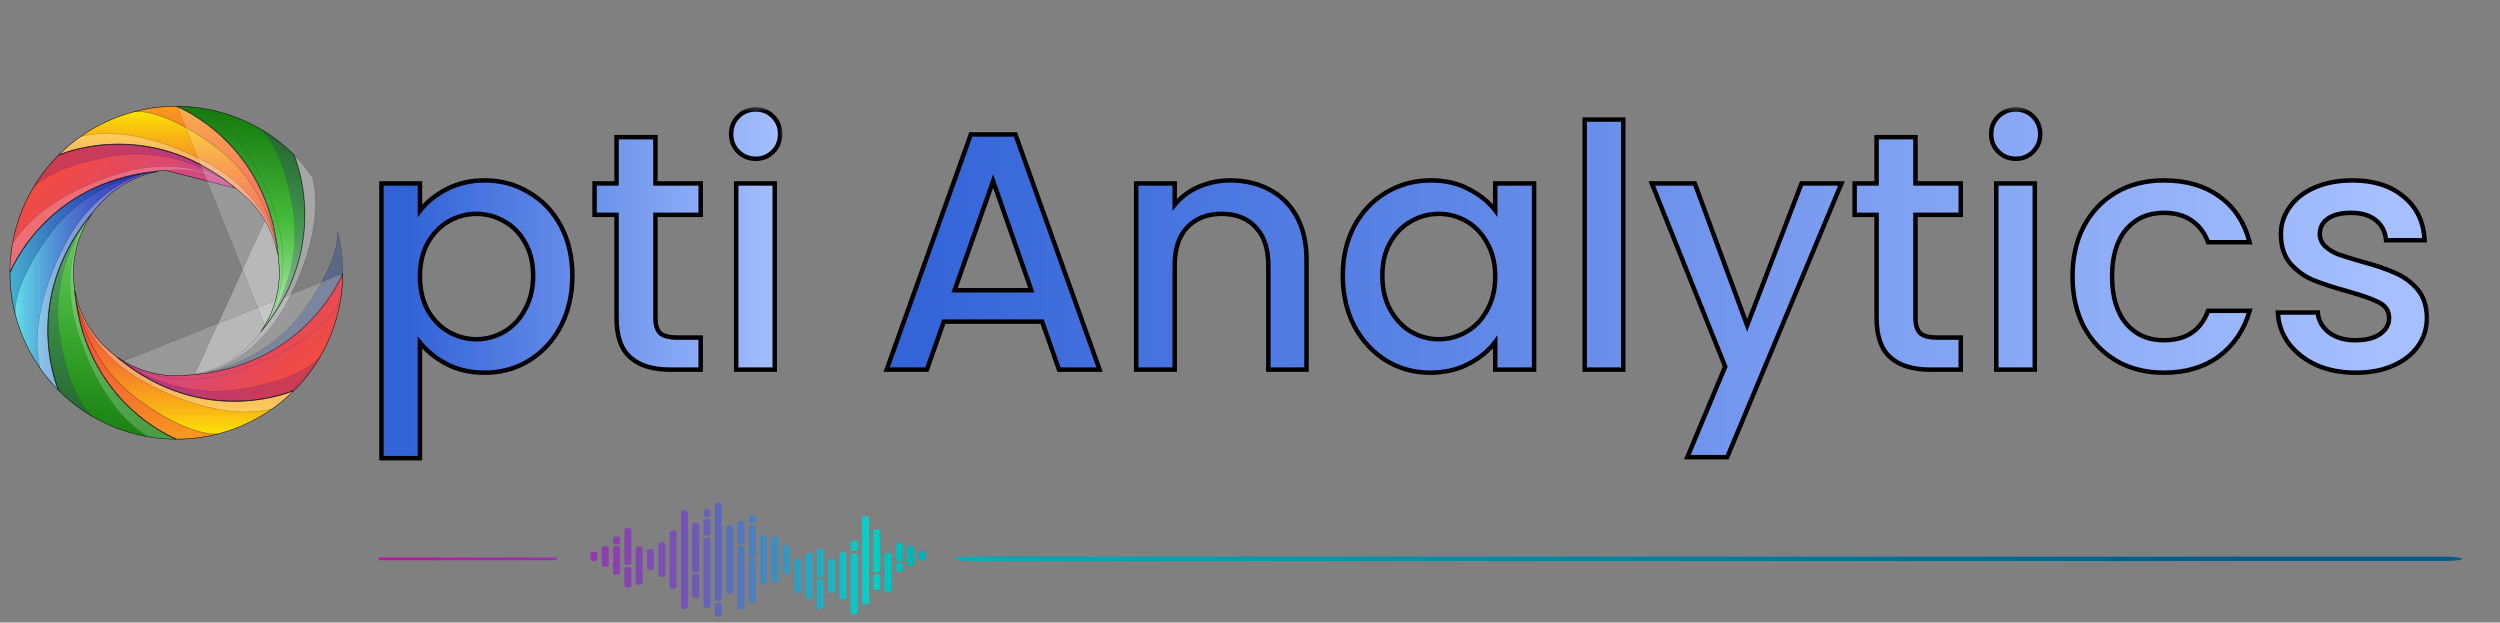 <svg width="257" height="64" viewBox="0 0 257 64" fill="none" xmlns="http://www.w3.org/2000/svg">
<rect x="0" y="0" width="257" height="64" fill="#808080" stroke="none"/>
<path d="M30.273 15.984C30.273 15.985 30.273 15.986 30.274 15.987C30.27 15.984 30.267 15.98 30.265 15.977C30.262 15.974 30.26 15.972 30.258 15.97C30.256 15.967 30.254 15.965 30.252 15.963M30.252 15.963L30.252 15.963C30.252 15.963 30.252 15.963 30.252 15.963ZM30.268 15.947L30.249 15.927C30.253 15.935 30.256 15.945 30.261 15.955L30.268 15.947Z" fill="url(#paint0_linear_65_1218)" stroke="black" stroke-width="0.047"/>
<path opacity="0.3" d="M35.239 27.973C35.159 28.183 31.791 36.782 21.085 38.322C21.092 38.321 21.099 38.319 21.106 38.318C21.822 38.169 22.822 37.909 23.958 37.46C26.23 36.561 29.046 34.908 31.225 31.888C33.347 28.951 34.201 26.821 34.524 25.425C34.685 24.727 34.714 24.212 34.703 23.872C34.701 23.831 34.699 23.793 34.697 23.758C35.045 25.105 35.235 26.518 35.239 27.973Z" fill="#022C90" stroke="black" stroke-width="0.047"/>
<path d="M30.268 15.947C30.277 15.956 30.285 15.968 30.298 15.976" stroke="black" stroke-width="0.047"/>
<path opacity="0.3" d="M20.03 38.444C22.574 37.981 24.796 36.615 26.359 34.688L26.363 34.691C34.04 26.008 30.721 17.077 30.273 15.984L30.282 15.993L20.03 38.444ZM20.03 38.444C20.247 38.424 20.457 38.401 20.667 38.374C22.375 38.084 26.642 36.455 29.49 31.101L29.49 31.101C32.104 26.206 32.967 21.576 32.136 18.214C31.58 17.424 30.961 16.676 30.282 15.993L20.03 38.444Z" fill="white" stroke="black" stroke-width="0.047"/>
<path d="M9.899 21.383C2.23 30.058 5.535 38.981 5.988 40.087C5.986 40.085 5.983 40.082 5.979 40.08C2.928 37.004 1.042 32.771 1.023 28.101C1.024 28.101 1.024 28.099 1.025 28.098C1.151 27.781 4.76 18.692 16.277 17.621C13.714 18.073 11.473 19.448 9.903 21.386L9.899 21.383Z" fill="url(#paint1_linear_65_1218)" stroke="black" stroke-width="0.047"/>
<path opacity="0.3" d="M1.023 28.101C1.104 27.891 4.474 19.287 15.184 17.751C15.173 17.753 15.163 17.755 15.152 17.757C14.437 17.906 13.438 18.167 12.302 18.616C10.032 19.515 7.216 21.169 5.037 24.186C2.916 27.124 2.062 29.253 1.738 30.649C1.577 31.347 1.548 31.862 1.56 32.203C1.561 32.243 1.563 32.281 1.565 32.316C1.217 30.969 1.028 29.557 1.023 28.101Z" fill="#022C90" stroke="black" stroke-width="0.047"/>
<path d="M5.993 40.127C5.985 40.118 5.976 40.106 5.964 40.097" stroke="black" stroke-width="0.047"/>
<path opacity="0.3" d="M16.232 17.63C13.688 18.093 11.466 19.459 9.903 21.387L9.899 21.383C2.223 30.066 5.541 38.997 5.99 40.09L5.98 40.081C5.301 39.398 4.682 38.65 4.127 37.86C3.295 34.498 4.158 29.868 6.772 24.973L6.772 24.973C9.621 19.619 13.888 17.991 15.595 17.7C15.805 17.673 16.016 17.65 16.232 17.63Z" fill="white" stroke="black" stroke-width="0.047"/>
<path d="M11.477 36.269C20.152 43.939 29.075 40.633 30.181 40.18C30.179 40.183 30.176 40.186 30.174 40.189C27.098 43.241 22.865 45.127 18.195 45.145C17.978 45.062 8.792 41.474 7.715 29.891C8.167 32.454 9.542 34.695 11.48 36.265L11.477 36.269Z" fill="url(#paint2_linear_65_1218)" stroke="black" stroke-width="0.047"/>
<path opacity="0.5" d="M18.195 45.145C17.985 45.065 9.387 41.697 7.846 30.991C7.848 30.998 7.849 31.005 7.851 31.012C7.999 31.728 8.26 32.728 8.709 33.864C9.607 36.136 11.261 38.953 14.28 41.132C17.218 43.253 19.347 44.107 20.743 44.43C21.441 44.591 21.956 44.62 22.297 44.609C22.337 44.607 22.375 44.605 22.411 44.603C21.064 44.951 19.651 45.141 18.195 45.145Z" fill="#F44B3C" stroke="black" stroke-width="0.047"/>
<path d="M30.221 40.175C30.212 40.183 30.2 40.192 30.191 40.204" stroke="black" stroke-width="0.047"/>
<path opacity="0.3" d="M7.724 29.936C8.188 32.48 9.553 34.702 11.481 36.265L11.477 36.269C20.16 43.946 29.091 40.627 30.184 40.179L30.175 40.188C29.492 40.867 28.744 41.486 27.954 42.042C24.592 42.873 19.962 42.01 15.067 39.396L15.067 39.396C9.713 36.548 8.085 32.281 7.794 30.573C7.767 30.363 7.744 30.153 7.724 29.936Z" fill="white" stroke="black" stroke-width="0.047"/>
<path d="M24.785 19.805C16.11 12.136 7.187 15.441 6.081 15.894C6.083 15.892 6.086 15.889 6.088 15.885C9.164 12.834 13.397 10.947 18.067 10.929C18.068 10.93 18.069 10.93 18.07 10.931C18.387 11.057 27.476 14.665 28.547 26.183C28.096 23.62 26.721 21.379 24.782 19.809L24.785 19.805Z" fill="url(#paint3_linear_65_1218)" stroke="black" stroke-width="0.047"/>
<path opacity="0.5" d="M18.067 10.929C18.277 11.009 26.881 14.38 28.418 25.09C28.415 25.079 28.413 25.069 28.411 25.058C28.262 24.343 28.002 23.343 27.552 22.208C26.653 19.938 25 17.122 21.982 14.943C19.045 12.821 16.915 11.967 15.519 11.644C14.821 11.483 14.306 11.454 13.966 11.466C13.925 11.467 13.887 11.469 13.852 11.471C15.199 11.123 16.612 10.934 18.067 10.929Z" fill="#F44B3C" stroke="black" stroke-width="0.047"/>
<path d="M6.041 15.899C6.049 15.891 6.062 15.882 6.07 15.87" stroke="black" stroke-width="0.047"/>
<path opacity="0.3" d="M28.538 26.138C28.075 23.594 26.709 21.372 24.782 19.809L24.785 19.805C16.102 12.129 7.171 15.447 6.078 15.896L6.087 15.886C6.77 15.207 7.518 14.588 8.308 14.033C11.67 13.201 16.3 14.064 21.195 16.678L21.195 16.678C26.549 19.527 28.178 23.794 28.468 25.501C28.495 25.711 28.518 25.922 28.538 26.138Z" fill="white" stroke="black" stroke-width="0.047"/>
<path d="M12.076 36.721C14.207 38.211 16.764 38.823 19.246 38.564L19.246 38.566C30.814 37.855 34.783 29.19 35.239 28.102C35.223 32.44 33.569 36.772 30.276 40.091C30.059 40.188 21.029 44.141 12.076 36.721Z" fill="url(#paint4_linear_65_1218)" stroke="black" stroke-width="0.047"/>
<mask id="path-18-inside-1_65_1218" fill="white">
<path d="M30.286 40.106V40.112V40.106Z"/>
</mask>
<path d="M30.286 40.106V40.112V40.106Z" fill="#F44B3C"/>
<path d="M30.239 40.106V40.112H30.332V40.106H30.239ZM30.332 40.112V40.106H30.239V40.112H30.332Z" fill="black" mask="url(#path-18-inside-1_65_1218)"/>
<path opacity="0.2" d="M30.272 40.087C30.061 40.181 21.599 43.878 12.939 37.393C12.948 37.398 12.956 37.404 12.965 37.41C13.576 37.811 14.468 38.333 15.589 38.819C17.831 39.789 20.992 40.612 24.666 40.018C28.242 39.441 30.352 38.54 31.567 37.782C32.175 37.402 32.56 37.059 32.793 36.81C32.82 36.78 32.846 36.752 32.869 36.725C32.164 37.922 31.298 39.052 30.272 40.087Z" fill="#35029C" stroke="black" stroke-width="0.047"/>
<path d="M35.262 28.072C35.262 28.084 35.262 28.097 35.262 28.114" stroke="black" stroke-width="0.047"/>
<path opacity="0.2" d="M12.602 37.164C14.02 38.166 18.195 40.042 24.003 38.264C29.318 36.641 33.206 33.977 35.001 31.001C35.168 30.046 35.258 29.078 35.262 28.11L12.602 37.164ZM35.239 28.11V28.11C35.235 29.075 35.145 30.04 34.979 30.993C33.187 33.961 29.306 36.621 23.996 38.242L23.996 38.242C18.197 40.017 14.029 38.144 12.616 37.145C12.47 37.033 12.328 36.915 12.183 36.796C12.164 36.78 12.144 36.764 12.124 36.748C14.248 38.212 16.782 38.819 19.246 38.56L19.246 38.562C30.815 37.851 34.784 29.184 35.239 28.097V28.097V28.097V28.097V28.097V28.098V28.098V28.098V28.098V28.098V28.098V28.099V28.099V28.099V28.099V28.099V28.099V28.099V28.099V28.1V28.1V28.1V28.1V28.1V28.1V28.101V28.101V28.101V28.101V28.101V28.101V28.102V28.102V28.102V28.102V28.102V28.102V28.102V28.102V28.103V28.103V28.103V28.103V28.103V28.103V28.104V28.104V28.104V28.104V28.104V28.104V28.105V28.105V28.105V28.105V28.105V28.105V28.105V28.105V28.106V28.106V28.106V28.106V28.106V28.106V28.107V28.107V28.107V28.107V28.107V28.107V28.108V28.108V28.108V28.108V28.108V28.108V28.108V28.109V28.109V28.109V28.109V28.109V28.109V28.11V28.11V28.11V28.11Z" fill="white" stroke="black" stroke-width="0.047"/>
<path d="M17.016 17.51L17.016 17.508C5.448 18.219 1.479 26.885 1.023 27.973C1.04 23.635 2.694 19.303 5.986 15.983C6.204 15.886 15.233 11.934 24.186 19.354L17.016 17.51Z" fill="url(#paint5_linear_65_1218)" stroke="black" stroke-width="0.047"/>
<g opacity="0.7">
<mask id="path-24-inside-2_65_1218" fill="white">
<path d="M5.977 15.97V15.964V15.97Z"/>
</mask>
<path d="M5.977 15.97V15.964V15.97Z" fill="#F44B3C"/>
<path d="M6.023 15.97V15.964H5.93V15.97H6.023ZM5.93 15.964V15.97H6.023V15.964H5.93Z" fill="black" mask="url(#path-24-inside-2_65_1218)"/>
</g>
<path opacity="0.2" d="M5.99 15.988C6.201 15.894 14.661 12.197 23.324 18.679C23.316 18.674 23.309 18.669 23.302 18.665C22.69 18.263 21.799 17.741 20.677 17.256C18.435 16.285 15.274 15.462 11.6 16.056C8.022 16.633 5.912 17.534 4.695 18.293C4.087 18.672 3.703 19.015 3.47 19.265C3.442 19.294 3.416 19.323 3.393 19.349C4.098 18.152 4.964 17.022 5.99 15.988Z" fill="#35029C" stroke="black" stroke-width="0.047"/>
<path d="M1 28.002C1 27.99 1 27.977 1 27.965" stroke="black" stroke-width="0.047"/>
<path opacity="0.2" d="M24.138 19.326C22.014 17.862 19.481 17.256 17.016 17.514L17.016 17.512C5.447 18.224 1.479 26.89 1.023 27.977V27.977V27.977V27.977V27.977V27.977V27.977V27.977V27.976V27.976V27.976V27.976V27.976V27.976V27.976V27.975V27.975V27.975V27.975V27.975V27.975V27.974V27.974V27.974V27.974V27.974V27.974V27.974V27.973V27.973V27.973V27.973V27.973V27.973V27.972V27.972V27.972V27.972V27.972V27.972V27.971V27.971V27.971V27.971V27.971V27.971V27.971V27.971V27.97V27.97V27.97V27.97V27.97V27.97V27.969V27.969V27.969V27.969V27.969V27.969V27.968V27.968V27.968V27.968V27.968V27.968V27.968V27.968V27.967V27.967V27.967V27.967V27.967V27.967V27.966V27.966V27.966V27.966V27.966V27.966V27.965V27.965V27.965V27.965V27.965V27.965V27.965V27.965V27.964C1.028 26.999 1.117 26.034 1.284 25.082C3.075 22.114 6.956 19.454 12.266 17.832L12.266 17.832C18.065 16.057 22.233 17.931 23.646 18.929C23.792 19.042 23.935 19.159 24.079 19.278C24.099 19.294 24.118 19.31 24.138 19.326Z" fill="white" stroke="black" stroke-width="0.047"/>
<path d="M9.448 21.982C7.958 24.113 7.345 26.67 7.604 29.152L7.602 29.152C8.313 40.72 16.979 44.689 18.067 45.145C13.729 45.129 9.397 43.474 6.077 40.182C5.98 39.965 2.028 30.935 9.448 21.982Z" fill="url(#paint6_linear_65_1218)" stroke="black" stroke-width="0.047"/>
<g opacity="0.3">
<mask id="path-30-inside-3_65_1218" fill="white">
<path d="M6.064 40.192H6.058H6.064Z"/>
</mask>
<path d="M6.064 40.192H6.058H6.064Z" fill="#F44B3C"/>
<path d="M6.064 40.145H6.058V40.238H6.064V40.145ZM6.058 40.238H6.064V40.145H6.058V40.238Z" fill="black" mask="url(#path-30-inside-3_65_1218)"/>
<path opacity="0.7" d="M6.082 40.178C5.988 39.967 2.29 31.505 8.776 22.845C8.77 22.854 8.765 22.862 8.759 22.871C8.358 23.482 7.835 24.374 7.35 25.495C6.379 27.737 5.556 30.898 6.151 34.572C6.727 38.148 7.628 40.257 8.387 41.473C8.766 42.081 9.109 42.466 9.359 42.699C9.388 42.726 9.417 42.752 9.443 42.775C8.246 42.07 7.116 41.204 6.082 40.178Z" fill="#35029C" stroke="black" stroke-width="0.047"/>
</g>
<path d="M18.096 45.168C18.084 45.168 18.071 45.168 18.058 45.168" stroke="black" stroke-width="0.047"/>
<path opacity="0.2" d="M9.42 22.03C7.956 24.154 7.35 26.687 7.608 29.152L7.606 29.152C8.318 40.721 16.984 44.689 18.072 45.145H18.071H18.071H18.071H18.071H18.071H18.071H18.07H18.07H18.07H18.07H18.07H18.07H18.07H18.07H18.069H18.069H18.069H18.069H18.069H18.069H18.068H18.068H18.068H18.068H18.068H18.068H18.067H18.067H18.067H18.067H18.067H18.067H18.067H18.066H18.066H18.066H18.066H18.066H18.066H18.066H18.065H18.065H18.065H18.065H18.065H18.065H18.064H18.064H18.064H18.064H18.064H18.064H18.064H18.063H18.063H18.063H18.063H18.063H18.063H18.062H18.062H18.062H18.062H18.062H18.062H18.062H18.061H18.061H18.061H18.061H18.061H18.061H18.061H18.06H18.06H18.06H18.06H18.06H18.06H18.059H18.059H18.059H18.059H18.059H18.059H18.059H18.058H18.058C17.093 45.14 16.128 45.051 15.176 44.885C12.208 43.093 9.548 39.212 7.926 33.902L7.926 33.902C6.151 28.103 8.025 23.935 9.023 22.522C9.136 22.376 9.253 22.233 9.372 22.089C9.388 22.069 9.404 22.05 9.42 22.03Z" fill="white" stroke="black" stroke-width="0.047"/>
<path d="M26.814 34.092C28.305 31.961 28.917 29.404 28.658 26.922L28.66 26.922C27.949 15.355 19.289 11.386 18.196 10.929C22.534 10.946 26.866 12.6 30.185 15.892C30.282 16.11 34.235 25.139 26.814 34.092Z" fill="url(#paint7_linear_65_1218)" stroke="black" stroke-width="0.047"/>
<g opacity="0.3">
<mask id="path-36-inside-4_65_1218" fill="white">
<path d="M30.2 15.883H30.206H30.2Z"/>
</mask>
<path d="M30.2 15.883H30.206H30.2Z" fill="#F44B3C"/>
<path d="M30.2 15.929H30.206V15.836H30.2V15.929ZM30.206 15.836H30.2V15.929H30.206V15.836Z" fill="black" mask="url(#path-36-inside-4_65_1218)"/>
<path opacity="0.7" d="M30.18 15.896C30.274 16.107 33.971 24.567 27.489 33.23C27.494 33.222 27.498 33.215 27.503 33.208C27.905 32.596 28.427 31.705 28.913 30.583C29.883 28.341 30.706 25.18 30.112 21.506C29.535 17.928 28.634 15.818 27.875 14.601C27.496 13.993 27.153 13.609 26.904 13.376C26.874 13.348 26.846 13.322 26.819 13.299C28.016 14.004 29.146 14.87 30.18 15.896Z" fill="#35029C" stroke="black" stroke-width="0.047"/>
</g>
<path d="M18.165 10.906C18.178 10.906 18.191 10.906 18.203 10.906" stroke="black" stroke-width="0.047"/>
<path opacity="0.2" d="M27.258 33.566C28.26 32.148 30.136 27.973 28.358 22.165C26.735 16.85 24.071 12.962 21.095 11.167C20.14 11 19.172 10.91 18.204 10.906L27.258 33.566ZM18.204 10.929C19.169 10.934 20.134 11.023 21.087 11.189C24.055 12.981 26.715 16.862 28.336 22.172L28.336 22.172C30.111 27.971 28.238 32.139 27.239 33.552C27.127 33.698 27.009 33.84 26.89 33.985C26.874 34.005 26.858 34.024 26.842 34.044C28.306 31.92 28.913 29.387 28.654 26.922L28.656 26.922C27.945 15.353 19.278 11.385 18.191 10.929H18.191H18.191H18.191H18.191H18.191H18.192H18.192H18.192H18.192H18.192H18.192H18.192H18.193H18.193H18.193H18.193H18.193H18.193H18.194H18.194H18.194H18.194H18.194H18.194H18.194H18.195H18.195H18.195H18.195H18.195H18.195H18.195H18.196H18.196H18.196H18.196H18.196H18.196H18.197H18.197H18.197H18.197H18.197H18.197H18.198H18.198H18.198H18.198H18.198H18.198H18.198H18.198H18.199H18.199H18.199H18.199H18.199H18.199H18.2H18.2H18.2H18.2H18.2H18.2H18.201H18.201H18.201H18.201H18.201H18.201H18.201H18.201H18.202H18.202H18.202H18.202H18.202H18.202H18.203H18.203H18.203H18.203H18.203H18.203H18.203H18.204H18.204H18.204Z" fill="white" stroke="black" stroke-width="0.047"/>
<path d="M251.232 57.224H100.04C98.994 57.224 98.147 57.324 98.147 57.448C98.147 57.572 98.994 57.673 100.04 57.673H251.232C252.278 57.673 253.125 57.572 253.125 57.448C253.125 57.324 252.278 57.224 251.232 57.224Z" fill="url(#paint8_linear_65_1218)"/>
<path d="M57.074 57.306H39.108C38.984 57.306 38.883 57.371 38.883 57.451C38.883 57.531 38.984 57.595 39.108 57.595H57.074C57.198 57.595 57.298 57.531 57.298 57.451C57.298 57.371 57.198 57.306 57.074 57.306Z" fill="url(#paint9_linear_65_1218)"/>
<path d="M65.708 60.128C65.509 60.128 65.349 60.04 65.349 59.931V56.357C65.349 56.248 65.51 56.16 65.708 56.16C65.907 56.16 66.068 56.248 66.068 56.357V59.931C66.068 60.04 65.907 60.128 65.708 60.128Z" fill="url(#paint10_linear_65_1218)"/>
<path d="M66.872 58.617C66.673 58.617 66.512 58.529 66.512 58.421V56.636C66.512 56.528 66.673 56.44 66.872 56.44C67.071 56.44 67.231 56.528 67.231 56.636V58.421C67.231 58.529 67.07 58.617 66.872 58.617Z" fill="url(#paint11_linear_65_1218)"/>
<path d="M62.267 58.271H62.17C61.998 58.271 61.858 58.195 61.858 58.101V56.337C61.858 56.228 62.02 56.141 62.218 56.141C62.417 56.141 62.578 56.229 62.578 56.337V58.101C62.578 58.195 62.439 58.271 62.267 58.271Z" fill="url(#paint12_linear_65_1218)"/>
<path d="M77.341 57.482C77.142 57.482 76.981 57.394 76.981 57.285V54.218C76.981 54.11 77.143 54.022 77.341 54.022C77.54 54.022 77.701 54.11 77.701 54.218V57.285C77.701 57.394 77.54 57.482 77.341 57.482Z" fill="url(#paint13_linear_65_1218)"/>
<path d="M77.341 53.797C77.142 53.797 76.981 53.709 76.981 53.601V53.143C76.981 53.034 77.143 52.946 77.341 52.946C77.54 52.946 77.701 53.034 77.701 53.143V53.6C77.701 53.709 77.54 53.797 77.341 53.797Z" fill="url(#paint14_linear_65_1218)"/>
<path d="M77.341 61.985C77.142 61.985 76.981 61.897 76.981 61.789V57.778C76.981 57.67 77.143 57.582 77.341 57.582C77.54 57.582 77.701 57.67 77.701 57.778V61.788C77.701 61.897 77.54 61.985 77.341 61.985Z" fill="url(#paint15_linear_65_1218)"/>
<path d="M78.504 60.042C78.305 60.042 78.145 59.954 78.145 59.845V55.212C78.145 55.103 78.306 55.016 78.504 55.016C78.704 55.016 78.864 55.104 78.864 55.212V59.845C78.864 59.954 78.703 60.042 78.504 60.042Z" fill="url(#paint16_linear_65_1218)"/>
<path d="M76.178 55.936C75.979 55.936 75.818 55.847 75.818 55.739V53.744C75.818 53.635 75.979 53.547 76.178 53.547C76.377 53.547 76.537 53.635 76.537 53.744V55.739C76.537 55.848 76.377 55.936 76.178 55.936Z" fill="url(#paint17_linear_65_1218)"/>
<path d="M76.178 62.682C75.979 62.682 75.818 62.594 75.818 62.486V56.28C75.818 56.171 75.979 56.084 76.178 56.084C76.377 56.084 76.537 56.172 76.537 56.28V62.486C76.537 62.594 76.377 62.682 76.178 62.682Z" fill="url(#paint18_linear_65_1218)"/>
<path d="M63.43 59.072H63.333C63.161 59.072 63.022 58.996 63.022 58.902V56.301C63.022 56.193 63.183 56.105 63.382 56.105C63.581 56.105 63.741 56.193 63.741 56.301V58.902C63.741 58.996 63.602 59.072 63.43 59.072Z" fill="url(#paint19_linear_65_1218)"/>
<path d="M63.43 55.962H63.333C63.161 55.962 63.022 55.886 63.022 55.791V55.344C63.022 55.235 63.183 55.148 63.382 55.148C63.581 55.148 63.741 55.236 63.741 55.344V55.791C63.741 55.885 63.602 55.962 63.43 55.962Z" fill="url(#paint20_linear_65_1218)"/>
<path d="M73.851 61.778C74.05 61.778 74.211 61.69 74.211 61.581V51.855C74.211 51.747 74.049 51.659 73.851 51.659C73.652 51.659 73.491 51.747 73.491 51.855V61.581C73.491 61.69 73.652 61.778 73.851 61.778Z" fill="url(#paint21_linear_65_1218)"/>
<path d="M73.851 63.401C74.05 63.401 74.211 63.313 74.211 63.204V62.154C74.211 62.045 74.049 61.957 73.851 61.957C73.652 61.957 73.491 62.045 73.491 62.154V63.204C73.491 63.313 73.652 63.401 73.851 63.401Z" fill="url(#paint22_linear_65_1218)"/>
<path d="M70.361 62.607C70.56 62.607 70.721 62.519 70.721 62.411V52.646C70.721 52.538 70.559 52.45 70.361 52.45C70.162 52.45 70.001 52.538 70.001 52.646V62.411C70.001 62.519 70.163 62.607 70.361 62.607Z" fill="url(#paint23_linear_65_1218)"/>
<path d="M71.524 58.861C71.723 58.861 71.884 58.773 71.884 58.664V53.939C71.884 53.83 71.723 53.742 71.524 53.742C71.325 53.742 71.165 53.831 71.165 53.939V58.664C71.165 58.773 71.325 58.861 71.524 58.861Z" fill="url(#paint24_linear_65_1218)"/>
<path d="M71.524 61.461C71.723 61.461 71.884 61.373 71.884 61.265V59.157C71.884 59.049 71.723 58.961 71.524 58.961C71.325 58.961 71.165 59.049 71.165 59.157V61.265C71.165 61.373 71.325 61.461 71.524 61.461Z" fill="url(#paint25_linear_65_1218)"/>
<path d="M72.688 62.496C72.887 62.496 73.047 62.408 73.047 62.299V55.45C73.047 55.341 72.886 55.253 72.688 55.253C72.489 55.253 72.328 55.342 72.328 55.45V62.299C72.328 62.408 72.489 62.496 72.688 62.496Z" fill="url(#paint26_linear_65_1218)"/>
<path d="M72.688 55.082C72.887 55.082 73.047 54.994 73.047 54.886V53.51C73.047 53.402 72.886 53.314 72.688 53.314C72.489 53.314 72.328 53.402 72.328 53.51V54.886C72.328 54.994 72.489 55.082 72.688 55.082Z" fill="url(#paint27_linear_65_1218)"/>
<path d="M72.688 53.143C72.887 53.143 73.047 53.055 73.047 52.946V52.518C73.047 52.41 72.886 52.322 72.688 52.322C72.489 52.322 72.328 52.41 72.328 52.518V52.946C72.328 53.055 72.489 53.143 72.688 53.143Z" fill="url(#paint28_linear_65_1218)"/>
<path d="M69.198 60.519C69.397 60.519 69.557 60.431 69.557 60.322V54.735C69.557 54.626 69.396 54.538 69.198 54.538C68.999 54.538 68.838 54.626 68.838 54.735V60.322C68.838 60.431 68.999 60.519 69.198 60.519Z" fill="url(#paint29_linear_65_1218)"/>
<path d="M75.014 61.074C75.213 61.074 75.374 60.986 75.374 60.878V54.179C75.374 54.071 75.213 53.983 75.014 53.983C74.815 53.983 74.655 54.071 74.655 54.179V60.878C74.655 60.986 74.815 61.074 75.014 61.074Z" fill="url(#paint30_linear_65_1218)"/>
<path d="M68.034 59.309C67.835 59.309 67.675 59.221 67.675 59.113V55.945C67.675 55.836 67.836 55.748 68.034 55.748C68.233 55.748 68.394 55.837 68.394 55.945V59.113C68.395 59.221 68.233 59.309 68.034 59.309Z" fill="url(#paint31_linear_65_1218)"/>
<path d="M61.055 57.7C60.856 57.7 60.695 57.612 60.695 57.504V56.909C60.695 56.8 60.856 56.712 61.055 56.712C61.254 56.712 61.415 56.8 61.415 56.909V57.504C61.415 57.612 61.254 57.7 61.055 57.7Z" fill="url(#paint32_linear_65_1218)"/>
<path d="M94.775 57.631C94.576 57.631 94.415 57.542 94.415 57.434V56.839C94.415 56.731 94.576 56.643 94.775 56.643C94.974 56.643 95.135 56.731 95.135 56.839V57.434C95.135 57.543 94.974 57.631 94.775 57.631Z" fill="url(#paint33_linear_65_1218)"/>
<path d="M64.593 58.062H64.496C64.324 58.062 64.185 57.986 64.185 57.892V54.459C64.185 54.35 64.347 54.263 64.545 54.263C64.744 54.263 64.905 54.351 64.905 54.459V57.892C64.905 57.986 64.766 58.062 64.593 58.062Z" fill="url(#paint34_linear_65_1218)"/>
<path d="M64.593 60.397H64.496C64.324 60.397 64.185 60.321 64.185 60.227V58.468C64.185 58.359 64.347 58.272 64.545 58.272C64.744 58.272 64.905 58.36 64.905 58.468V60.227C64.905 60.321 64.766 60.397 64.593 60.397Z" fill="url(#paint35_linear_65_1218)"/>
<path d="M88.974 62.164C88.775 62.164 88.614 62.075 88.614 61.967V53.258C88.614 53.149 88.776 53.061 88.974 53.061C89.173 53.061 89.334 53.149 89.334 53.258V61.967C89.335 62.075 89.173 62.164 88.974 62.164Z" fill="url(#paint36_linear_65_1218)"/>
<path d="M83.157 61.563C82.958 61.563 82.797 61.475 82.797 61.367V57.025C82.797 56.917 82.959 56.829 83.157 56.829C83.356 56.829 83.517 56.917 83.517 57.025V61.366C83.518 61.475 83.356 61.563 83.157 61.563Z" fill="url(#paint37_linear_65_1218)"/>
<path d="M90.138 58.866C89.938 58.866 89.778 58.778 89.778 58.67V54.601C89.778 54.492 89.939 54.404 90.138 54.404C90.337 54.404 90.497 54.492 90.497 54.601V58.67C90.497 58.778 90.337 58.866 90.138 58.866Z" fill="url(#paint38_linear_65_1218)"/>
<path d="M90.138 60.672C89.938 60.672 89.778 60.584 89.778 60.475V59.226C89.778 59.117 89.939 59.029 90.138 59.029C90.337 59.029 90.497 59.118 90.497 59.226V60.475C90.497 60.584 90.337 60.672 90.138 60.672Z" fill="url(#paint39_linear_65_1218)"/>
<path d="M87.811 56.643C87.612 56.643 87.451 56.555 87.451 56.447V55.765C87.451 55.656 87.612 55.569 87.811 55.569C88.01 55.569 88.171 55.657 88.171 55.765V56.447C88.171 56.555 88.01 56.643 87.811 56.643Z" fill="url(#paint40_linear_65_1218)"/>
<path d="M87.811 63.172C87.612 63.172 87.451 63.084 87.451 62.976V57.1C87.451 56.992 87.612 56.904 87.811 56.904C88.01 56.904 88.171 56.992 88.171 57.1V62.976C88.171 63.084 88.01 63.172 87.811 63.172Z" fill="url(#paint41_linear_65_1218)"/>
<path d="M86.647 61.633C86.448 61.633 86.288 61.544 86.288 61.436V56.956C86.288 56.847 86.449 56.76 86.647 56.76C86.846 56.76 87.007 56.848 87.007 56.956V61.436C87.008 61.545 86.846 61.633 86.647 61.633Z" fill="url(#paint42_linear_65_1218)"/>
<path d="M91.301 60.904C91.102 60.904 90.941 60.815 90.941 60.707V57.025C90.941 56.917 91.102 56.829 91.301 56.829C91.5 56.829 91.661 56.917 91.661 57.025V60.707C91.661 60.816 91.5 60.904 91.301 60.904Z" fill="url(#paint43_linear_65_1218)"/>
<path d="M84.321 59.392C84.122 59.392 83.961 59.304 83.961 59.195V56.615C83.961 56.507 84.122 56.419 84.321 56.419C84.52 56.419 84.68 56.507 84.68 56.615V59.195C84.681 59.304 84.52 59.392 84.321 59.392Z" fill="url(#paint44_linear_65_1218)"/>
<path d="M84.321 62.624C84.122 62.624 83.961 62.536 83.961 62.427V59.704C83.961 59.595 84.122 59.508 84.321 59.508C84.52 59.508 84.68 59.596 84.68 59.704V62.427C84.681 62.536 84.52 62.624 84.321 62.624Z" fill="url(#paint45_linear_65_1218)"/>
<path d="M80.831 59.029C80.632 59.029 80.472 58.941 80.472 58.833V56.224C80.472 56.116 80.633 56.028 80.831 56.028C81.03 56.028 81.191 56.116 81.191 56.224V58.833C81.191 58.941 81.03 59.029 80.831 59.029Z" fill="url(#paint46_linear_65_1218)"/>
<path d="M79.668 59.896C79.469 59.896 79.308 59.807 79.308 59.699V55.358C79.308 55.249 79.47 55.161 79.668 55.161C79.867 55.161 80.028 55.25 80.028 55.358V59.699C80.028 59.807 79.866 59.896 79.668 59.896Z" fill="url(#paint47_linear_65_1218)"/>
<path d="M81.995 60.983C81.796 60.983 81.635 60.895 81.635 60.787V57.605C81.635 57.496 81.796 57.409 81.995 57.409C82.194 57.409 82.354 57.497 82.354 57.605V60.787C82.354 60.895 82.193 60.983 81.995 60.983Z" fill="url(#paint48_linear_65_1218)"/>
<path d="M85.484 60.951C85.285 60.951 85.124 60.863 85.124 60.755V57.638C85.124 57.529 85.286 57.441 85.484 57.441C85.683 57.441 85.844 57.529 85.844 57.638V60.755C85.844 60.863 85.683 60.951 85.484 60.951Z" fill="url(#paint49_linear_65_1218)"/>
<path d="M93.627 58.189C93.428 58.189 93.268 58.101 93.268 57.992V56.281C93.268 56.173 93.429 56.085 93.627 56.085C93.827 56.085 93.987 56.173 93.987 56.281V57.992C93.987 58.101 93.826 58.189 93.627 58.189Z" fill="url(#paint50_linear_65_1218)"/>
<path d="M92.464 57.721C92.265 57.721 92.104 57.633 92.104 57.525V55.957C92.104 55.849 92.266 55.761 92.464 55.761C92.663 55.761 92.824 55.849 92.824 55.957V57.525C92.824 57.633 92.663 57.721 92.464 57.721Z" fill="url(#paint51_linear_65_1218)"/>
<path d="M92.464 58.817C92.265 58.817 92.104 58.729 92.104 58.62V58.033C92.104 57.924 92.266 57.836 92.464 57.836C92.663 57.836 92.824 57.925 92.824 58.033V58.62C92.824 58.729 92.663 58.817 92.464 58.817Z" fill="url(#paint52_linear_65_1218)"/>
<mask id="path-86-outside-5_65_1218" maskUnits="userSpaceOnUse" x="38.603" y="11" width="42" height="37" fill="black">
<rect fill="white" x="38.603" y="11" width="42" height="37"/>
<path d="M43.169 21.671C43.841 20.791 44.756 20.05 45.914 19.448C47.072 18.845 48.381 18.544 49.84 18.544C51.507 18.544 53.025 18.961 54.391 19.795C55.781 20.606 56.869 21.752 57.657 23.234C58.444 24.717 58.838 26.419 58.838 28.342C58.838 30.264 58.444 31.989 57.657 33.518C56.869 35.024 55.781 36.205 54.391 37.062C53.025 37.896 51.507 38.313 49.84 38.313C48.381 38.313 47.084 38.023 45.949 37.444C44.814 36.842 43.887 36.101 43.169 35.221V47.102H39.209V18.857H43.169V21.671ZM54.808 28.342C54.808 27.021 54.53 25.886 53.974 24.937C53.441 23.964 52.723 23.234 51.82 22.748C50.94 22.238 49.99 21.984 48.971 21.984C47.975 21.984 47.026 22.238 46.122 22.748C45.242 23.258 44.524 23.999 43.968 24.972C43.436 25.944 43.169 27.091 43.169 28.411C43.169 29.731 43.436 30.889 43.968 31.885C44.524 32.858 45.242 33.599 46.122 34.109C47.026 34.618 47.975 34.873 48.971 34.873C49.99 34.873 50.94 34.618 51.82 34.109C52.723 33.576 53.441 32.812 53.974 31.816C54.53 30.82 54.808 29.662 54.808 28.342ZM67.376 22.088V32.684C67.376 33.402 67.538 33.923 67.862 34.248C68.209 34.549 68.788 34.7 69.599 34.7H72.031V38H68.904C67.121 38 65.754 37.583 64.805 36.749C63.855 35.916 63.38 34.56 63.38 32.684V22.088H61.122V18.857H63.38V14.097H67.376V18.857H72.031V22.088H67.376ZM77.697 16.321C76.978 16.321 76.376 16.078 75.89 15.591C75.403 15.105 75.16 14.502 75.16 13.784C75.16 13.066 75.403 12.464 75.89 11.978C76.376 11.492 76.978 11.248 77.697 11.248C78.391 11.248 78.982 11.492 79.468 11.978C79.955 12.464 80.198 13.066 80.198 13.784C80.198 14.502 79.955 15.105 79.468 15.591C78.982 16.078 78.391 16.321 77.697 16.321ZM79.642 18.857V38H75.681V18.857H79.642Z"/>
</mask>
<path d="M43.169 21.671C43.841 20.791 44.756 20.05 45.914 19.448C47.072 18.845 48.381 18.544 49.84 18.544C51.507 18.544 53.025 18.961 54.391 19.795C55.781 20.606 56.869 21.752 57.657 23.234C58.444 24.717 58.838 26.419 58.838 28.342C58.838 30.264 58.444 31.989 57.657 33.518C56.869 35.024 55.781 36.205 54.391 37.062C53.025 37.896 51.507 38.313 49.84 38.313C48.381 38.313 47.084 38.023 45.949 37.444C44.814 36.842 43.887 36.101 43.169 35.221V47.102H39.209V18.857H43.169V21.671ZM54.808 28.342C54.808 27.021 54.53 25.886 53.974 24.937C53.441 23.964 52.723 23.234 51.82 22.748C50.94 22.238 49.99 21.984 48.971 21.984C47.975 21.984 47.026 22.238 46.122 22.748C45.242 23.258 44.524 23.999 43.968 24.972C43.436 25.944 43.169 27.091 43.169 28.411C43.169 29.731 43.436 30.889 43.968 31.885C44.524 32.858 45.242 33.599 46.122 34.109C47.026 34.618 47.975 34.873 48.971 34.873C49.99 34.873 50.94 34.618 51.82 34.109C52.723 33.576 53.441 32.812 53.974 31.816C54.53 30.82 54.808 29.662 54.808 28.342ZM67.376 22.088V32.684C67.376 33.402 67.538 33.923 67.862 34.248C68.209 34.549 68.788 34.7 69.599 34.7H72.031V38H68.904C67.121 38 65.754 37.583 64.805 36.749C63.855 35.916 63.38 34.56 63.38 32.684V22.088H61.122V18.857H63.38V14.097H67.376V18.857H72.031V22.088H67.376ZM77.697 16.321C76.978 16.321 76.376 16.078 75.89 15.591C75.403 15.105 75.16 14.502 75.16 13.784C75.16 13.066 75.403 12.464 75.89 11.978C76.376 11.492 76.978 11.248 77.697 11.248C78.391 11.248 78.982 11.492 79.468 11.978C79.955 12.464 80.198 13.066 80.198 13.784C80.198 14.502 79.955 15.105 79.468 15.591C78.982 16.078 78.391 16.321 77.697 16.321ZM79.642 18.857V38H75.681V18.857H79.642Z" fill="url(#paint53_linear_65_1218)"/>
<path d="M43.169 21.671H42.94V22.35L43.352 21.81L43.169 21.671ZM45.914 19.448L45.808 19.244H45.808L45.914 19.448ZM54.391 19.795L54.272 19.991L54.275 19.993L54.391 19.795ZM57.657 23.234L57.454 23.342L57.657 23.234ZM57.657 33.518L57.86 33.625L57.861 33.623L57.657 33.518ZM54.391 37.062L54.511 37.258L54.512 37.257L54.391 37.062ZM45.949 37.444L45.841 37.647L45.844 37.649L45.949 37.444ZM43.169 35.221L43.347 35.075L42.94 34.576V35.221H43.169ZM43.169 47.102V47.332H43.399V47.102H43.169ZM39.209 47.102H38.979V47.332H39.209V47.102ZM39.209 18.857V18.627H38.979V18.857H39.209ZM43.169 18.857H43.399V18.627H43.169V18.857ZM53.974 24.937L53.773 25.047L53.776 25.053L53.974 24.937ZM51.82 22.748L51.705 22.947L51.711 22.95L51.82 22.748ZM46.122 22.748L46.01 22.548L46.007 22.549L46.122 22.748ZM43.968 24.972L43.769 24.858L43.767 24.861L43.968 24.972ZM43.968 31.885L43.766 31.994L43.769 31.999L43.968 31.885ZM46.122 34.109L46.007 34.308L46.01 34.309L46.122 34.109ZM51.82 34.109L51.935 34.307L51.937 34.307L51.82 34.109ZM53.974 31.816L53.774 31.704L53.772 31.707L53.974 31.816ZM43.352 21.81C44 20.961 44.886 20.241 46.02 19.651L45.808 19.244C44.625 19.859 43.682 20.62 42.987 21.532L43.352 21.81ZM46.02 19.651C47.142 19.068 48.413 18.774 49.84 18.774V18.315C48.348 18.315 47.002 18.623 45.808 19.244L46.02 19.651ZM49.84 18.774C51.467 18.774 52.943 19.18 54.272 19.991L54.511 19.599C53.107 18.742 51.548 18.315 49.84 18.315V18.774ZM54.275 19.993C55.627 20.781 56.686 21.896 57.454 23.342L57.86 23.127C57.053 21.608 55.935 20.43 54.507 19.597L54.275 19.993ZM57.454 23.342C58.222 24.787 58.608 26.451 58.608 28.342H59.068C59.068 26.387 58.667 24.647 57.86 23.127L57.454 23.342ZM58.608 28.342C58.608 30.232 58.222 31.921 57.453 33.413L57.861 33.623C58.667 32.059 59.068 30.296 59.068 28.342H58.608ZM57.453 33.412C56.684 34.882 55.624 36.032 54.271 36.867L54.512 37.257C55.938 36.378 57.054 35.165 57.86 33.625L57.453 33.412ZM54.272 36.866C52.943 37.677 51.467 38.083 49.84 38.083V38.542C51.548 38.542 53.107 38.115 54.511 37.258L54.272 36.866ZM49.84 38.083C48.412 38.083 47.151 37.8 46.053 37.24L45.844 37.649C47.016 38.246 48.35 38.542 49.84 38.542V38.083ZM46.056 37.241C44.945 36.652 44.043 35.929 43.347 35.075L42.991 35.366C43.731 36.273 44.683 37.032 45.841 37.647L46.056 37.241ZM42.94 35.221V47.102H43.399V35.221H42.94ZM43.169 46.873H39.209V47.332H43.169V46.873ZM39.438 47.102V18.857H38.979V47.102H39.438ZM39.209 19.087H43.169V18.627H39.209V19.087ZM42.94 18.857V21.671H43.399V18.857H42.94ZM55.038 28.342C55.038 26.989 54.752 25.812 54.172 24.821L53.776 25.053C54.307 25.961 54.578 27.054 54.578 28.342H55.038ZM54.175 24.826C53.623 23.818 52.874 23.055 51.929 22.546L51.711 22.95C52.572 23.414 53.26 24.11 53.773 25.047L54.175 24.826ZM51.935 22.549C51.02 22.02 50.031 21.754 48.971 21.754V22.213C49.95 22.213 50.86 22.457 51.705 22.947L51.935 22.549ZM48.971 21.754C47.934 21.754 46.946 22.02 46.01 22.548L46.235 22.948C47.105 22.457 48.017 22.213 48.971 22.213V21.754ZM46.007 22.549C45.089 23.081 44.343 23.853 43.769 24.858L44.168 25.085C44.706 24.144 45.396 23.434 46.237 22.947L46.007 22.549ZM43.767 24.861C43.212 25.874 42.94 27.06 42.94 28.411H43.399C43.399 27.122 43.659 26.015 44.17 25.082L43.767 24.861ZM42.94 28.411C42.94 29.763 43.212 30.959 43.766 31.994L44.171 31.777C43.659 30.82 43.399 29.7 43.399 28.411H42.94ZM43.769 31.999C44.343 33.004 45.089 33.776 46.007 34.307L46.237 33.91C45.396 33.423 44.706 32.713 44.168 31.771L43.769 31.999ZM46.01 34.309C46.946 34.837 47.934 35.103 48.971 35.103V34.644C48.017 34.644 47.105 34.4 46.235 33.909L46.01 34.309ZM48.971 35.103C50.031 35.103 51.02 34.837 51.935 34.307L51.705 33.91C50.86 34.399 49.95 34.644 48.971 34.644V35.103ZM51.937 34.307C52.879 33.751 53.626 32.954 54.177 31.924L53.772 31.707C53.257 32.669 52.568 33.401 51.703 33.911L51.937 34.307ZM54.175 31.928C54.752 30.892 55.038 29.695 55.038 28.342H54.578C54.578 29.629 54.308 30.747 53.774 31.704L54.175 31.928ZM67.376 22.088V21.858H67.146V22.088H67.376ZM67.862 34.248L67.7 34.41L67.705 34.416L67.712 34.421L67.862 34.248ZM72.031 34.7H72.261V34.47H72.031V34.7ZM72.031 38V38.23H72.261V38H72.031ZM64.805 36.749L64.653 36.922L64.805 36.749ZM63.38 22.088H63.61V21.858H63.38V22.088ZM61.122 22.088H60.892V22.317H61.122V22.088ZM61.122 18.857V18.627H60.892V18.857H61.122ZM63.38 18.857V19.087H63.61V18.857H63.38ZM63.38 14.097V13.868H63.151V14.097H63.38ZM67.376 14.097H67.605V13.868H67.376V14.097ZM67.376 18.857H67.146V19.087H67.376V18.857ZM72.031 18.857H72.261V18.627H72.031V18.857ZM72.031 22.088V22.317H72.261V22.088H72.031ZM67.146 22.088V32.684H67.605V22.088H67.146ZM67.146 32.684C67.146 33.43 67.313 34.024 67.7 34.41L68.024 34.086C67.762 33.823 67.605 33.375 67.605 32.684H67.146ZM67.712 34.421C68.123 34.778 68.771 34.929 69.599 34.929V34.47C68.805 34.47 68.296 34.32 68.012 34.074L67.712 34.421ZM69.599 34.929H72.031V34.47H69.599V34.929ZM71.801 34.7V38H72.261V34.7H71.801ZM72.031 37.77H68.904V38.23H72.031V37.77ZM68.904 37.77C67.154 37.77 65.849 37.361 64.956 36.577L64.653 36.922C65.659 37.805 67.088 38.23 68.904 38.23V37.77ZM64.956 36.577C64.076 35.804 63.61 34.527 63.61 32.684H63.151C63.151 34.594 63.634 36.027 64.653 36.922L64.956 36.577ZM63.61 32.684V22.088H63.151V32.684H63.61ZM63.38 21.858H61.122V22.317H63.38V21.858ZM61.352 22.088V18.857H60.892V22.088H61.352ZM61.122 19.087H63.38V18.627H61.122V19.087ZM63.61 18.857V14.097H63.151V18.857H63.61ZM63.38 14.327H67.376V13.868H63.38V14.327ZM67.146 14.097V18.857H67.605V14.097H67.146ZM67.376 19.087H72.031V18.627H67.376V19.087ZM71.801 18.857V22.088H72.261V18.857H71.801ZM72.031 21.858H67.376V22.317H72.031V21.858ZM75.89 15.591L76.052 15.429V15.429L75.89 15.591ZM75.89 11.978L76.052 12.14L75.89 11.978ZM79.468 11.978L79.306 12.14L79.468 11.978ZM79.468 15.591L79.306 15.429V15.429L79.468 15.591ZM79.642 18.857H79.872V18.627H79.642V18.857ZM79.642 38V38.23H79.872V38H79.642ZM75.681 38H75.452V38.23H75.681V38ZM75.681 18.857V18.627H75.452V18.857H75.681ZM77.697 16.091C77.036 16.091 76.493 15.87 76.052 15.429L75.728 15.753C76.259 16.285 76.921 16.55 77.697 16.55V16.091ZM76.052 15.429C75.611 14.988 75.39 14.445 75.39 13.784H74.931C74.931 14.56 75.196 15.222 75.728 15.753L76.052 15.429ZM75.39 13.784C75.39 13.124 75.611 12.582 76.052 12.14L75.728 11.816C75.196 12.347 74.931 13.008 74.931 13.784H75.39ZM76.052 12.14C76.493 11.699 77.036 11.478 77.697 11.478V11.019C76.921 11.019 76.259 11.284 75.728 11.816L76.052 12.14ZM77.697 11.478C78.331 11.478 78.863 11.697 79.306 12.14L79.631 11.816C79.101 11.286 78.451 11.019 77.697 11.019V11.478ZM79.306 12.14C79.747 12.582 79.968 13.124 79.968 13.784H80.428C80.428 13.008 80.162 12.347 79.631 11.816L79.306 12.14ZM79.968 13.784C79.968 14.445 79.747 14.988 79.306 15.429L79.631 15.753C80.162 15.222 80.428 14.56 80.428 13.784H79.968ZM79.306 15.429C78.863 15.872 78.331 16.091 77.697 16.091V16.55C78.451 16.55 79.101 16.283 79.631 15.753L79.306 15.429ZM79.412 18.857V38H79.872V18.857H79.412ZM79.642 37.77H75.681V38.23H79.642V37.77ZM75.911 38V18.857H75.452V38H75.911ZM75.681 19.087H79.642V18.627H75.681V19.087Z" fill="black" mask="url(#path-86-outside-5_65_1218)"/>
<mask id="path-88-outside-6_65_1218" maskUnits="userSpaceOnUse" x="89.969" y="11" width="160" height="37" fill="black">
<rect fill="white" x="89.969" y="11" width="160" height="37"/>
<path d="M107.131 33.067H97.021L95.284 38H91.15L99.801 13.819H104.387L113.038 38H108.868L107.131 33.067ZM106.02 29.835L102.094 18.614L98.133 29.835H106.02ZM126.457 18.544C127.963 18.544 129.306 18.857 130.487 19.482C131.692 20.108 132.63 21.034 133.302 22.262C133.973 23.489 134.309 24.972 134.309 26.709V38H130.383V27.299C130.383 25.585 129.955 24.277 129.098 23.373C128.241 22.447 127.071 21.984 125.589 21.984C124.106 21.984 122.925 22.447 122.045 23.373C121.188 24.277 120.76 25.585 120.76 27.299V38H116.799V18.857H120.76V21.046C121.408 20.258 122.23 19.644 123.226 19.204C124.245 18.764 125.322 18.544 126.457 18.544ZM138.041 28.342C138.041 26.419 138.435 24.717 139.222 23.234C140.033 21.752 141.121 20.606 142.488 19.795C143.878 18.961 145.406 18.544 147.074 18.544C148.58 18.544 149.888 18.845 151 19.448C152.135 20.026 153.038 20.756 153.71 21.636V18.857H157.705V38H153.71V35.151C153.038 36.054 152.123 36.807 150.965 37.409C149.807 38.012 148.487 38.313 147.005 38.313C145.36 38.313 143.855 37.896 142.488 37.062C141.121 36.205 140.033 35.024 139.222 33.518C138.435 31.989 138.041 30.264 138.041 28.342ZM153.71 28.411C153.71 27.091 153.432 25.944 152.876 24.972C152.343 23.999 151.637 23.258 150.757 22.748C149.877 22.238 148.927 21.984 147.908 21.984C146.889 21.984 145.939 22.238 145.059 22.748C144.179 23.234 143.461 23.964 142.905 24.937C142.372 25.886 142.106 27.021 142.106 28.342C142.106 29.662 142.372 30.82 142.905 31.816C143.461 32.812 144.179 33.576 145.059 34.109C145.962 34.618 146.912 34.873 147.908 34.873C148.927 34.873 149.877 34.618 150.757 34.109C151.637 33.599 152.343 32.858 152.876 31.885C153.432 30.889 153.71 29.731 153.71 28.411ZM166.868 12.291V38H162.907V12.291H166.868ZM189.3 18.857L177.557 46.998H173.458L177.349 37.687L169.81 18.857H174.222L179.607 33.449L185.201 18.857H189.3ZM196.91 22.088V32.684C196.91 33.402 197.072 33.923 197.396 34.248C197.744 34.549 198.323 34.7 199.133 34.7H201.565V38H198.439C196.655 38 195.289 37.583 194.339 36.749C193.389 35.916 192.915 34.56 192.915 32.684V22.088H190.656V18.857H192.915V14.097H196.91V18.857H201.565V22.088H196.91ZM207.231 16.321C206.513 16.321 205.911 16.078 205.424 15.591C204.938 15.105 204.695 14.502 204.695 13.784C204.695 13.066 204.938 12.464 205.424 11.978C205.911 11.492 206.513 11.248 207.231 11.248C207.926 11.248 208.516 11.492 209.003 11.978C209.489 12.464 209.732 13.066 209.732 13.784C209.732 14.502 209.489 15.105 209.003 15.591C208.516 16.078 207.926 16.321 207.231 16.321ZM209.177 18.857V38H205.216V18.857H209.177ZM213.056 28.411C213.056 26.442 213.45 24.717 214.238 23.234C215.048 21.729 216.16 20.571 217.573 19.76C218.986 18.95 220.607 18.544 222.437 18.544C224.753 18.544 226.664 19.1 228.169 20.212C229.698 21.3 230.729 22.864 231.261 24.902H226.988C226.641 23.953 226.085 23.211 225.32 22.679C224.556 22.146 223.595 21.88 222.437 21.88C220.815 21.88 219.518 22.459 218.546 23.617C217.596 24.752 217.121 26.35 217.121 28.411C217.121 30.473 217.596 32.082 218.546 33.24C219.518 34.398 220.815 34.977 222.437 34.977C224.73 34.977 226.247 33.97 226.988 31.955H231.261C230.705 33.9 229.663 35.452 228.135 36.61C226.606 37.745 224.707 38.313 222.437 38.313C220.607 38.313 218.986 37.907 217.573 37.097C216.16 36.263 215.048 35.105 214.238 33.622C213.45 32.117 213.056 30.38 213.056 28.411ZM242.157 38.313C240.651 38.313 239.296 38.046 238.092 37.514C236.911 36.958 235.973 36.217 235.278 35.29C234.583 34.34 234.212 33.287 234.166 32.129H238.266C238.335 32.939 238.717 33.622 239.412 34.178C240.13 34.711 241.022 34.977 242.087 34.977C243.199 34.977 244.056 34.769 244.658 34.352C245.284 33.912 245.596 33.356 245.596 32.684C245.596 31.966 245.249 31.434 244.554 31.086C243.882 30.739 242.805 30.357 241.323 29.94C239.887 29.546 238.717 29.164 237.814 28.793C236.911 28.423 236.123 27.855 235.452 27.091C234.803 26.326 234.479 25.319 234.479 24.068C234.479 23.049 234.78 22.123 235.382 21.289C235.984 20.432 236.841 19.76 237.953 19.274C239.088 18.787 240.385 18.544 241.844 18.544C244.021 18.544 245.77 19.1 247.09 20.212C248.434 21.3 249.152 22.794 249.244 24.694H245.284C245.214 23.837 244.867 23.153 244.241 22.644C243.616 22.134 242.771 21.88 241.705 21.88C240.663 21.88 239.864 22.076 239.308 22.47C238.752 22.864 238.474 23.385 238.474 24.034C238.474 24.543 238.66 24.972 239.03 25.319C239.401 25.666 239.852 25.944 240.385 26.153C240.918 26.338 241.705 26.581 242.748 26.882C244.137 27.253 245.272 27.635 246.152 28.029C247.056 28.399 247.832 28.955 248.48 29.697C249.129 30.438 249.464 31.422 249.488 32.65C249.488 33.738 249.186 34.711 248.584 35.568C247.982 36.425 247.125 37.097 246.013 37.583C244.925 38.069 243.639 38.313 242.157 38.313Z"/>
</mask>
<path d="M107.131 33.067H97.021L95.284 38H91.15L99.801 13.819H104.387L113.038 38H108.868L107.131 33.067ZM106.02 29.835L102.094 18.614L98.133 29.835H106.02ZM126.457 18.544C127.963 18.544 129.306 18.857 130.487 19.482C131.692 20.108 132.63 21.034 133.302 22.262C133.973 23.489 134.309 24.972 134.309 26.709V38H130.383V27.299C130.383 25.585 129.955 24.277 129.098 23.373C128.241 22.447 127.071 21.984 125.589 21.984C124.106 21.984 122.925 22.447 122.045 23.373C121.188 24.277 120.76 25.585 120.76 27.299V38H116.799V18.857H120.76V21.046C121.408 20.258 122.23 19.644 123.226 19.204C124.245 18.764 125.322 18.544 126.457 18.544ZM138.041 28.342C138.041 26.419 138.435 24.717 139.222 23.234C140.033 21.752 141.121 20.606 142.488 19.795C143.878 18.961 145.406 18.544 147.074 18.544C148.58 18.544 149.888 18.845 151 19.448C152.135 20.026 153.038 20.756 153.71 21.636V18.857H157.705V38H153.71V35.151C153.038 36.054 152.123 36.807 150.965 37.409C149.807 38.012 148.487 38.313 147.005 38.313C145.36 38.313 143.855 37.896 142.488 37.062C141.121 36.205 140.033 35.024 139.222 33.518C138.435 31.989 138.041 30.264 138.041 28.342ZM153.71 28.411C153.71 27.091 153.432 25.944 152.876 24.972C152.343 23.999 151.637 23.258 150.757 22.748C149.877 22.238 148.927 21.984 147.908 21.984C146.889 21.984 145.939 22.238 145.059 22.748C144.179 23.234 143.461 23.964 142.905 24.937C142.372 25.886 142.106 27.021 142.106 28.342C142.106 29.662 142.372 30.82 142.905 31.816C143.461 32.812 144.179 33.576 145.059 34.109C145.962 34.618 146.912 34.873 147.908 34.873C148.927 34.873 149.877 34.618 150.757 34.109C151.637 33.599 152.343 32.858 152.876 31.885C153.432 30.889 153.71 29.731 153.71 28.411ZM166.868 12.291V38H162.907V12.291H166.868ZM189.3 18.857L177.557 46.998H173.458L177.349 37.687L169.81 18.857H174.222L179.607 33.449L185.201 18.857H189.3ZM196.91 22.088V32.684C196.91 33.402 197.072 33.923 197.396 34.248C197.744 34.549 198.323 34.7 199.133 34.7H201.565V38H198.439C196.655 38 195.289 37.583 194.339 36.749C193.389 35.916 192.915 34.56 192.915 32.684V22.088H190.656V18.857H192.915V14.097H196.91V18.857H201.565V22.088H196.91ZM207.231 16.321C206.513 16.321 205.911 16.078 205.424 15.591C204.938 15.105 204.695 14.502 204.695 13.784C204.695 13.066 204.938 12.464 205.424 11.978C205.911 11.492 206.513 11.248 207.231 11.248C207.926 11.248 208.516 11.492 209.003 11.978C209.489 12.464 209.732 13.066 209.732 13.784C209.732 14.502 209.489 15.105 209.003 15.591C208.516 16.078 207.926 16.321 207.231 16.321ZM209.177 18.857V38H205.216V18.857H209.177ZM213.056 28.411C213.056 26.442 213.45 24.717 214.238 23.234C215.048 21.729 216.16 20.571 217.573 19.76C218.986 18.95 220.607 18.544 222.437 18.544C224.753 18.544 226.664 19.1 228.169 20.212C229.698 21.3 230.729 22.864 231.261 24.902H226.988C226.641 23.953 226.085 23.211 225.32 22.679C224.556 22.146 223.595 21.88 222.437 21.88C220.815 21.88 219.518 22.459 218.546 23.617C217.596 24.752 217.121 26.35 217.121 28.411C217.121 30.473 217.596 32.082 218.546 33.24C219.518 34.398 220.815 34.977 222.437 34.977C224.73 34.977 226.247 33.97 226.988 31.955H231.261C230.705 33.9 229.663 35.452 228.135 36.61C226.606 37.745 224.707 38.313 222.437 38.313C220.607 38.313 218.986 37.907 217.573 37.097C216.16 36.263 215.048 35.105 214.238 33.622C213.45 32.117 213.056 30.38 213.056 28.411ZM242.157 38.313C240.651 38.313 239.296 38.046 238.092 37.514C236.911 36.958 235.973 36.217 235.278 35.29C234.583 34.34 234.212 33.287 234.166 32.129H238.266C238.335 32.939 238.717 33.622 239.412 34.178C240.13 34.711 241.022 34.977 242.087 34.977C243.199 34.977 244.056 34.769 244.658 34.352C245.284 33.912 245.596 33.356 245.596 32.684C245.596 31.966 245.249 31.434 244.554 31.086C243.882 30.739 242.805 30.357 241.323 29.94C239.887 29.546 238.717 29.164 237.814 28.793C236.911 28.423 236.123 27.855 235.452 27.091C234.803 26.326 234.479 25.319 234.479 24.068C234.479 23.049 234.78 22.123 235.382 21.289C235.984 20.432 236.841 19.76 237.953 19.274C239.088 18.787 240.385 18.544 241.844 18.544C244.021 18.544 245.77 19.1 247.09 20.212C248.434 21.3 249.152 22.794 249.244 24.694H245.284C245.214 23.837 244.867 23.153 244.241 22.644C243.616 22.134 242.771 21.88 241.705 21.88C240.663 21.88 239.864 22.076 239.308 22.47C238.752 22.864 238.474 23.385 238.474 24.034C238.474 24.543 238.66 24.972 239.03 25.319C239.401 25.666 239.852 25.944 240.385 26.153C240.918 26.338 241.705 26.581 242.748 26.882C244.137 27.253 245.272 27.635 246.152 28.029C247.056 28.399 247.832 28.955 248.48 29.697C249.129 30.438 249.464 31.422 249.488 32.65C249.488 33.738 249.186 34.711 248.584 35.568C247.982 36.425 247.125 37.097 246.013 37.583C244.925 38.069 243.639 38.313 242.157 38.313Z" fill="url(#paint54_linear_65_1218)"/>
<path d="M107.131 33.067L107.348 32.99L107.294 32.837H107.131V33.067ZM97.021 33.067V32.837H96.859L96.805 32.99L97.021 33.067ZM95.284 38V38.23H95.447L95.501 38.076L95.284 38ZM91.15 38L90.934 37.923L90.824 38.23H91.15V38ZM99.801 13.819V13.59H99.639L99.585 13.742L99.801 13.819ZM104.387 13.819L104.603 13.742L104.548 13.59H104.387V13.819ZM113.038 38V38.23H113.364L113.254 37.923L113.038 38ZM108.868 38L108.652 38.076L108.706 38.23H108.868V38ZM106.02 29.835V30.065H106.343L106.236 29.76L106.02 29.835ZM102.094 18.614L102.31 18.538L102.095 17.921L101.877 18.537L102.094 18.614ZM98.133 29.835L97.916 29.759L97.808 30.065H98.133V29.835ZM107.131 32.837H97.021V33.296H107.131V32.837ZM96.805 32.99L95.067 37.924L95.501 38.076L97.238 33.143L96.805 32.99ZM95.284 37.77H91.15V38.23H95.284V37.77ZM91.366 38.077L100.017 13.897L99.585 13.742L90.934 37.923L91.366 38.077ZM99.801 14.049H104.387V13.59H99.801V14.049ZM104.17 13.897L112.821 38.077L113.254 37.923L104.603 13.742L104.17 13.897ZM113.038 37.77H108.868V38.23H113.038V37.77ZM109.085 37.924L107.348 32.99L106.915 33.143L108.652 38.076L109.085 37.924ZM106.236 29.76L102.31 18.538L101.877 18.689L105.803 29.911L106.236 29.76ZM101.877 18.537L97.916 29.759L98.35 29.912L102.31 18.69L101.877 18.537ZM98.133 30.065H106.02V29.606H98.133V30.065ZM130.487 19.482L130.38 19.685L130.382 19.686L130.487 19.482ZM133.302 22.262L133.1 22.372V22.372L133.302 22.262ZM134.309 38V38.23H134.539V38H134.309ZM130.383 38H130.154V38.23H130.383V38ZM129.098 23.373L128.929 23.529L128.931 23.531L129.098 23.373ZM122.045 23.373L121.879 23.215L121.878 23.215L122.045 23.373ZM120.76 38V38.23H120.989V38H120.76ZM116.799 38H116.569V38.23H116.799V38ZM116.799 18.857V18.627H116.569V18.857H116.799ZM120.76 18.857H120.989V18.627H120.76V18.857ZM120.76 21.046H120.53V21.686L120.937 21.192L120.76 21.046ZM123.226 19.204L123.135 18.994L123.134 18.994L123.226 19.204ZM126.457 18.774C127.93 18.774 129.236 19.079 130.38 19.685L130.595 19.279C129.377 18.634 127.996 18.315 126.457 18.315V18.774ZM130.382 19.686C131.544 20.29 132.45 21.183 133.1 22.372L133.503 22.151C132.81 20.885 131.839 19.925 130.593 19.279L130.382 19.686ZM133.1 22.372C133.749 23.558 134.08 25.001 134.08 26.709H134.539C134.539 24.942 134.197 23.42 133.503 22.151L133.1 22.372ZM134.08 26.709V38H134.539V26.709H134.08ZM134.309 37.77H130.383V38.23H134.309V37.77ZM130.613 38V27.299H130.154V38H130.613ZM130.613 27.299C130.613 25.549 130.175 24.175 129.264 23.215L128.931 23.531C129.735 24.378 130.154 25.622 130.154 27.299H130.613ZM129.266 23.218C128.358 22.236 127.123 21.754 125.589 21.754V22.213C127.019 22.213 128.123 22.658 128.929 23.529L129.266 23.218ZM125.589 21.754C124.054 21.754 122.809 22.236 121.879 23.215L122.212 23.532C123.041 22.658 124.158 22.213 125.589 22.213V21.754ZM121.878 23.215C120.968 24.175 120.53 25.549 120.53 27.299H120.989C120.989 25.622 121.408 24.378 122.212 23.531L121.878 23.215ZM120.53 27.299V38H120.989V27.299H120.53ZM120.76 37.77H116.799V38.23H120.76V37.77ZM117.029 38V18.857H116.569V38H117.029ZM116.799 19.087H120.76V18.627H116.799V19.087ZM120.53 18.857V21.046H120.989V18.857H120.53ZM120.937 21.192C121.561 20.434 122.354 19.841 123.319 19.414L123.134 18.994C122.107 19.448 121.255 20.083 120.582 20.9L120.937 21.192ZM123.317 19.415C124.307 18.988 125.353 18.774 126.457 18.774V18.315C125.292 18.315 124.184 18.541 123.135 18.994L123.317 19.415ZM139.222 23.234L139.021 23.124L139.019 23.127L139.222 23.234ZM142.488 19.795L142.605 19.992L142.606 19.992L142.488 19.795ZM151 19.448L150.891 19.649L150.896 19.652L151 19.448ZM153.71 21.636L153.527 21.776L153.939 22.316V21.636H153.71ZM153.71 18.857V18.627H153.48V18.857H153.71ZM157.705 18.857H157.935V18.627H157.705V18.857ZM157.705 38V38.23H157.935V38H157.705ZM153.71 38H153.48V38.23H153.71V38ZM153.71 35.151H153.939V34.458L153.526 35.014L153.71 35.151ZM150.965 37.409L150.859 37.206L150.965 37.409ZM142.488 37.062L142.366 37.257L142.368 37.258L142.488 37.062ZM139.222 33.518L139.018 33.623L139.02 33.627L139.222 33.518ZM152.876 24.972L152.675 25.082L152.677 25.085L152.876 24.972ZM150.757 22.748L150.642 22.947L150.757 22.748ZM145.059 22.748L145.17 22.949L145.174 22.947L145.059 22.748ZM142.905 24.937L142.706 24.823L142.705 24.825L142.905 24.937ZM142.905 31.816L142.702 31.924L142.704 31.928L142.905 31.816ZM145.059 34.109L144.94 34.305L144.946 34.309L145.059 34.109ZM150.757 34.109L150.872 34.307L150.757 34.109ZM152.876 31.885L152.676 31.773L152.675 31.775L152.876 31.885ZM138.271 28.342C138.271 26.451 138.658 24.787 139.425 23.342L139.019 23.127C138.212 24.647 137.811 26.387 137.811 28.342H138.271ZM139.424 23.345C140.216 21.896 141.276 20.781 142.605 19.992L142.371 19.598C140.967 20.43 139.85 21.608 139.021 23.124L139.424 23.345ZM142.606 19.992C143.959 19.18 145.447 18.774 147.074 18.774V18.315C145.366 18.315 143.796 18.742 142.37 19.598L142.606 19.992ZM147.074 18.774C148.549 18.774 149.818 19.069 150.891 19.649L151.109 19.246C149.958 18.622 148.61 18.315 147.074 18.315V18.774ZM150.896 19.652C152.005 20.218 152.879 20.927 153.527 21.776L153.892 21.497C153.197 20.586 152.265 19.835 151.104 19.243L150.896 19.652ZM153.939 21.636V18.857H153.48V21.636H153.939ZM153.71 19.087H157.705V18.627H153.71V19.087ZM157.476 18.857V38H157.935V18.857H157.476ZM157.705 37.77H153.71V38.23H157.705V37.77ZM153.939 38V35.151H153.48V38H153.939ZM153.526 35.014C152.878 35.885 151.991 36.617 150.859 37.206L151.071 37.613C152.255 36.997 153.199 36.223 153.894 35.288L153.526 35.014ZM150.859 37.206C149.738 37.789 148.455 38.083 147.005 38.083V38.542C148.519 38.542 149.876 38.234 151.071 37.613L150.859 37.206ZM147.005 38.083C145.401 38.083 143.937 37.677 142.608 36.866L142.368 37.258C143.772 38.114 145.319 38.542 147.005 38.542V38.083ZM142.61 36.867C141.279 36.033 140.217 34.882 139.424 33.409L139.02 33.627C139.848 35.165 140.964 36.377 142.366 37.257L142.61 36.867ZM139.426 33.413C138.657 31.921 138.271 30.232 138.271 28.342H137.811C137.811 30.296 138.212 32.059 139.018 33.623L139.426 33.413ZM153.939 28.411C153.939 27.058 153.654 25.871 153.075 24.858L152.677 25.085C153.209 26.018 153.48 27.124 153.48 28.411H153.939ZM153.077 24.861C152.526 23.855 151.792 23.082 150.872 22.549L150.642 22.947C151.482 23.433 152.16 24.142 152.675 25.082L153.077 24.861ZM150.872 22.549C149.957 22.02 148.967 21.754 147.908 21.754V22.213C148.887 22.213 149.797 22.457 150.642 22.947L150.872 22.549ZM147.908 21.754C146.848 21.754 145.859 22.02 144.944 22.549L145.174 22.947C146.019 22.457 146.929 22.213 147.908 22.213V21.754ZM144.948 22.547C144.027 23.056 143.28 23.818 142.706 24.823L143.104 25.051C143.642 24.11 144.331 23.413 145.17 22.949L144.948 22.547ZM142.705 24.825C142.149 25.815 141.876 26.99 141.876 28.342H142.335C142.335 27.052 142.595 25.958 143.105 25.049L142.705 24.825ZM141.876 28.342C141.876 29.693 142.149 30.89 142.702 31.924L143.107 31.707C142.595 30.75 142.335 29.63 142.335 28.342H141.876ZM142.704 31.928C143.278 32.955 144.022 33.75 144.94 34.305L145.178 33.912C144.335 33.403 143.644 32.669 143.105 31.704L142.704 31.928ZM144.946 34.309C145.882 34.837 146.871 35.103 147.908 35.103V34.644C146.953 34.644 146.042 34.4 145.172 33.909L144.946 34.309ZM147.908 35.103C148.967 35.103 149.957 34.837 150.872 34.307L150.642 33.91C149.797 34.399 148.887 34.644 147.908 34.644V35.103ZM150.872 34.307C151.792 33.775 152.526 33.002 153.077 31.996L152.675 31.775C152.16 32.715 151.482 33.423 150.642 33.91L150.872 34.307ZM153.077 31.997C153.654 30.962 153.939 29.764 153.939 28.411H153.48C153.48 29.698 153.21 30.817 152.676 31.773L153.077 31.997ZM166.868 12.291H167.098V12.061H166.868V12.291ZM166.868 38V38.23H167.098V38H166.868ZM162.907 38H162.678V38.23H162.907V38ZM162.907 12.291V12.061H162.678V12.291H162.907ZM166.638 12.291V38H167.098V12.291H166.638ZM166.868 37.77H162.907V38.23H166.868V37.77ZM163.137 38V12.291H162.678V38H163.137ZM162.907 12.52H166.868V12.061H162.907V12.52ZM189.3 18.857L189.512 18.945L189.645 18.627H189.3V18.857ZM177.557 46.998V47.228H177.71L177.769 47.087L177.557 46.998ZM173.458 46.998L173.246 46.91L173.113 47.228H173.458V46.998ZM177.349 37.687L177.561 37.776L177.597 37.689L177.562 37.602L177.349 37.687ZM169.81 18.857V18.627H169.471L169.597 18.942L169.81 18.857ZM174.222 18.857L174.437 18.777L174.382 18.627H174.222V18.857ZM179.607 33.449L179.392 33.528L179.603 34.101L179.822 33.531L179.607 33.449ZM185.201 18.857V18.627H185.043L184.986 18.775L185.201 18.857ZM189.088 18.768L177.345 46.91L177.769 47.087L189.512 18.945L189.088 18.768ZM177.557 46.769H173.458V47.228H177.557V46.769ZM173.67 47.087L177.561 37.776L177.137 37.599L173.246 46.91L173.67 47.087ZM177.562 37.602L170.023 18.771L169.597 18.942L177.136 37.773L177.562 37.602ZM169.81 19.087H174.222V18.627H169.81V19.087ZM174.007 18.936L179.392 33.528L179.823 33.369L174.437 18.777L174.007 18.936ZM179.822 33.531L185.415 18.939L184.986 18.775L179.393 33.367L179.822 33.531ZM185.201 19.087H189.3V18.627H185.201V19.087ZM196.91 22.088V21.858H196.68V22.088H196.91ZM197.396 34.248L197.234 34.41L197.24 34.416L197.246 34.421L197.396 34.248ZM201.565 34.7H201.795V34.47H201.565V34.7ZM201.565 38V38.23H201.795V38H201.565ZM194.339 36.749L194.188 36.922L194.339 36.749ZM192.915 22.088H193.144V21.858H192.915V22.088ZM190.656 22.088H190.427V22.317H190.656V22.088ZM190.656 18.857V18.627H190.427V18.857H190.656ZM192.915 18.857V19.087H193.144V18.857H192.915ZM192.915 14.097V13.868H192.685V14.097H192.915ZM196.91 14.097H197.14V13.868H196.91V14.097ZM196.91 18.857H196.68V19.087H196.91V18.857ZM201.565 18.857H201.795V18.627H201.565V18.857ZM201.565 22.088V22.317H201.795V22.088H201.565ZM196.68 22.088V32.684H197.14V22.088H196.68ZM196.68 32.684C196.68 33.43 196.848 34.024 197.234 34.41L197.559 34.086C197.296 33.823 197.14 33.375 197.14 32.684H196.68ZM197.246 34.421C197.657 34.778 198.306 34.929 199.133 34.929V34.47C198.34 34.47 197.831 34.32 197.547 34.074L197.246 34.421ZM199.133 34.929H201.565V34.47H199.133V34.929ZM201.336 34.7V38H201.795V34.7H201.336ZM201.565 37.77H198.439V38.23H201.565V37.77ZM198.439 37.77C196.688 37.77 195.384 37.361 194.491 36.577L194.188 36.922C195.193 37.805 196.622 38.23 198.439 38.23V37.77ZM194.491 36.577C193.611 35.804 193.144 34.527 193.144 32.684H192.685C192.685 34.594 193.168 36.027 194.188 36.922L194.491 36.577ZM193.144 32.684V22.088H192.685V32.684H193.144ZM192.915 21.858H190.656V22.317H192.915V21.858ZM190.886 22.088V18.857H190.427V22.088H190.886ZM190.656 19.087H192.915V18.627H190.656V19.087ZM193.144 18.857V14.097H192.685V18.857H193.144ZM192.915 14.327H196.91V13.868H192.915V14.327ZM196.68 14.097V18.857H197.14V14.097H196.68ZM196.91 19.087H201.565V18.627H196.91V19.087ZM201.336 18.857V22.088H201.795V18.857H201.336ZM201.565 21.858H196.91V22.317H201.565V21.858ZM205.424 15.591L205.587 15.429V15.429L205.424 15.591ZM205.424 11.978L205.587 12.14L205.424 11.978ZM209.003 11.978L208.84 12.14L209.003 11.978ZM209.003 15.591L208.84 15.429V15.429L209.003 15.591ZM209.177 18.857H209.406V18.627H209.177V18.857ZM209.177 38V38.23H209.406V38H209.177ZM205.216 38H204.986V38.23H205.216V38ZM205.216 18.857V18.627H204.986V18.857H205.216ZM207.231 16.091C206.571 16.091 206.028 15.87 205.587 15.429L205.262 15.753C205.793 16.285 206.455 16.55 207.231 16.55V16.091ZM205.587 15.429C205.145 14.988 204.924 14.445 204.924 13.784H204.465C204.465 14.56 204.73 15.222 205.262 15.753L205.587 15.429ZM204.924 13.784C204.924 13.124 205.145 12.582 205.587 12.14L205.262 11.816C204.73 12.347 204.465 13.008 204.465 13.784H204.924ZM205.587 12.14C206.028 11.699 206.571 11.478 207.231 11.478V11.019C206.455 11.019 205.793 11.284 205.262 11.816L205.587 12.14ZM207.231 11.478C207.866 11.478 208.398 11.697 208.84 12.14L209.165 11.816C208.635 11.286 207.986 11.019 207.231 11.019V11.478ZM208.84 12.14C209.282 12.582 209.503 13.124 209.503 13.784H209.962C209.962 13.008 209.697 12.347 209.165 11.816L208.84 12.14ZM209.503 13.784C209.503 14.445 209.282 14.988 208.84 15.429L209.165 15.753C209.697 15.222 209.962 14.56 209.962 13.784H209.503ZM208.84 15.429C208.398 15.872 207.866 16.091 207.231 16.091V16.55C207.986 16.55 208.635 16.283 209.165 15.753L208.84 15.429ZM208.947 18.857V38H209.406V18.857H208.947ZM209.177 37.77H205.216V38.23H209.177V37.77ZM205.445 38V18.857H204.986V38H205.445ZM205.216 19.087H209.177V18.627H205.216V19.087ZM214.238 23.234L214.035 23.126L214.035 23.127L214.238 23.234ZM217.573 19.76L217.459 19.561V19.561L217.573 19.76ZM228.169 20.212L228.033 20.397L228.036 20.399L228.169 20.212ZM231.261 24.902V25.132H231.559L231.483 24.844L231.261 24.902ZM226.988 24.902L226.772 24.981L226.828 25.132H226.988V24.902ZM218.546 23.617L218.37 23.469L218.37 23.469L218.546 23.617ZM218.546 33.24L218.368 33.386L218.37 33.388L218.546 33.24ZM226.988 31.955V31.725H226.828L226.773 31.875L226.988 31.955ZM231.261 31.955L231.482 32.018L231.566 31.725H231.261V31.955ZM228.135 36.61L228.271 36.795L228.273 36.793L228.135 36.61ZM217.573 37.097L217.456 37.294L217.459 37.296L217.573 37.097ZM214.238 33.622L214.034 33.729L214.036 33.733L214.238 33.622ZM213.286 28.411C213.286 26.473 213.673 24.786 214.44 23.342L214.035 23.127C213.227 24.648 212.827 26.411 212.827 28.411H213.286ZM214.44 23.343C215.231 21.873 216.313 20.748 217.687 19.959L217.459 19.561C216.007 20.394 214.865 21.584 214.035 23.126L214.44 23.343ZM217.687 19.959C219.061 19.171 220.642 18.774 222.437 18.774V18.315C220.572 18.315 218.91 18.728 217.459 19.561L217.687 19.959ZM222.437 18.774C224.716 18.774 226.575 19.32 228.033 20.396L228.306 20.027C226.752 18.88 224.79 18.315 222.437 18.315V18.774ZM228.036 20.399C229.516 21.452 230.518 22.967 231.039 24.96L231.483 24.844C230.939 22.761 229.88 21.148 228.302 20.025L228.036 20.399ZM231.261 24.672H226.988V25.132H231.261V24.672ZM227.204 24.823C226.841 23.833 226.258 23.052 225.452 22.49L225.189 22.867C225.911 23.37 226.44 24.072 226.772 24.981L227.204 24.823ZM225.452 22.49C224.64 21.925 223.63 21.65 222.437 21.65V22.109C223.559 22.109 224.472 22.367 225.189 22.867L225.452 22.49ZM222.437 21.65C220.753 21.65 219.39 22.255 218.37 23.469L218.721 23.764C219.647 22.662 220.878 22.109 222.437 22.109V21.65ZM218.37 23.469C217.374 24.659 216.892 26.317 216.892 28.411H217.351C217.351 26.383 217.818 24.844 218.722 23.764L218.37 23.469ZM216.892 28.411C216.892 30.506 217.374 32.174 218.368 33.386L218.723 33.095C217.818 31.991 217.351 30.439 217.351 28.411H216.892ZM218.37 33.388C219.39 34.602 220.753 35.207 222.437 35.207V34.748C220.878 34.748 219.647 34.195 218.721 33.093L218.37 33.388ZM222.437 35.207C223.617 35.207 224.616 34.947 225.421 34.413C226.227 33.878 226.819 33.079 227.204 32.034L226.773 31.875C226.416 32.846 225.878 33.558 225.167 34.031C224.455 34.504 223.55 34.748 222.437 34.748V35.207ZM226.988 32.184H231.261V31.725H226.988V32.184ZM231.041 31.892C230.498 33.792 229.483 35.301 227.996 36.427L228.273 36.793C229.844 35.603 230.913 34.008 231.482 32.018L231.041 31.892ZM227.998 36.426C226.516 37.526 224.667 38.083 222.437 38.083V38.542C224.746 38.542 226.696 37.964 228.271 36.795L227.998 36.426ZM222.437 38.083C220.642 38.083 219.061 37.686 217.687 36.898L217.459 37.296C218.91 38.129 220.572 38.542 222.437 38.542V38.083ZM217.69 36.899C216.313 36.087 215.23 34.959 214.439 33.512L214.036 33.733C214.866 35.25 216.007 36.439 217.456 37.294L217.69 36.899ZM214.441 33.516C213.673 32.048 213.286 30.349 213.286 28.411H212.827C212.827 30.411 213.227 32.186 214.034 33.729L214.441 33.516ZM238.092 37.514L237.994 37.721L237.999 37.724L238.092 37.514ZM235.278 35.29L235.093 35.426L235.094 35.428L235.278 35.29ZM234.166 32.129V31.899H233.927L233.937 32.138L234.166 32.129ZM238.266 32.129L238.495 32.109L238.477 31.899H238.266V32.129ZM239.412 34.178L239.269 34.358L239.275 34.363L239.412 34.178ZM244.658 34.352L244.789 34.541L244.791 34.54L244.658 34.352ZM244.554 31.086L244.449 31.29L244.451 31.292L244.554 31.086ZM241.323 29.94L241.385 29.719L241.384 29.718L241.323 29.94ZM237.814 28.793L237.727 29.006L237.814 28.793ZM235.452 27.091L235.277 27.239L235.279 27.242L235.452 27.091ZM235.382 21.289L235.568 21.423L235.57 21.421L235.382 21.289ZM237.953 19.274L237.863 19.063L237.861 19.063L237.953 19.274ZM247.09 20.212L246.942 20.387L246.946 20.39L247.09 20.212ZM249.244 24.694V24.923H249.485L249.474 24.682L249.244 24.694ZM245.284 24.694L245.055 24.712L245.072 24.923H245.284V24.694ZM244.241 22.644L244.387 22.466L244.241 22.644ZM239.308 22.47L239.175 22.283L239.308 22.47ZM239.03 25.319L238.873 25.486L239.03 25.319ZM240.385 26.153L240.301 26.367L240.31 26.37L240.385 26.153ZM242.748 26.882L242.684 27.103L242.688 27.104L242.748 26.882ZM246.152 28.029L246.059 28.239L246.065 28.241L246.152 28.029ZM248.48 29.697L248.307 29.848L248.48 29.697ZM249.488 32.65H249.717L249.717 32.645L249.488 32.65ZM248.584 35.568L248.396 35.436L248.584 35.568ZM246.013 37.583L245.921 37.373L245.92 37.373L246.013 37.583ZM242.157 38.083C240.679 38.083 239.356 37.822 238.185 37.304L237.999 37.724C239.237 38.271 240.624 38.542 242.157 38.542V38.083ZM238.19 37.306C237.038 36.764 236.131 36.045 235.462 35.152L235.094 35.428C235.814 36.388 236.783 37.152 237.994 37.721L238.19 37.306ZM235.463 35.154C234.795 34.241 234.44 33.231 234.396 32.119L233.937 32.138C233.985 33.342 234.371 34.44 235.093 35.426L235.463 35.154ZM234.166 32.358H238.266V31.899H234.166V32.358ZM238.037 32.148C238.112 33.028 238.53 33.767 239.269 34.358L239.556 33.999C238.905 33.478 238.558 32.851 238.495 32.109L238.037 32.148ZM239.275 34.363C240.04 34.93 240.982 35.207 242.087 35.207V34.748C241.062 34.748 240.22 34.492 239.549 33.994L239.275 34.363ZM242.087 35.207C243.223 35.207 244.133 34.995 244.789 34.541L244.528 34.163C243.979 34.543 243.175 34.748 242.087 34.748V35.207ZM244.791 34.54C245.467 34.064 245.826 33.442 245.826 32.684H245.367C245.367 33.27 245.1 33.76 244.526 34.164L244.791 34.54ZM245.826 32.684C245.826 32.287 245.729 31.929 245.528 31.621C245.328 31.314 245.033 31.069 244.657 30.881L244.451 31.292C244.771 31.451 244.997 31.646 245.144 31.872C245.29 32.096 245.367 32.364 245.367 32.684H245.826ZM244.66 30.882C243.966 30.524 242.871 30.137 241.385 29.719L241.261 30.161C242.74 30.577 243.799 30.954 244.449 31.29L244.66 30.882ZM241.384 29.718C239.953 29.326 238.793 28.947 237.901 28.581L237.727 29.006C238.642 29.381 239.822 29.766 241.262 30.161L241.384 29.718ZM237.901 28.581C237.032 28.224 236.273 27.678 235.624 26.939L235.279 27.242C235.973 28.032 236.79 28.621 237.727 29.006L237.901 28.581ZM235.627 26.942C235.021 26.229 234.708 25.279 234.708 24.068H234.249C234.249 25.36 234.585 26.424 235.277 27.239L235.627 26.942ZM234.708 24.068C234.708 23.098 234.994 22.218 235.568 21.423L235.196 21.154C234.566 22.027 234.249 23 234.249 24.068H234.708ZM235.57 21.421C236.144 20.603 236.966 19.956 238.045 19.484L237.861 19.063C236.717 19.564 235.824 20.26 235.194 21.157L235.57 21.421ZM238.044 19.485C239.145 19.013 240.411 18.774 241.844 18.774V18.315C240.36 18.315 239.031 18.562 237.863 19.063L238.044 19.485ZM241.844 18.774C243.982 18.774 245.674 19.319 246.942 20.387L247.238 20.036C245.867 18.881 244.061 18.315 241.844 18.315V18.774ZM246.946 20.39C248.233 21.433 248.925 22.863 249.015 24.705L249.474 24.682C249.378 22.725 248.634 21.168 247.235 20.034L246.946 20.39ZM249.244 24.464H245.284V24.923H249.244V24.464ZM245.513 24.675C245.438 23.76 245.064 23.018 244.387 22.466L244.096 22.822C244.67 23.289 244.99 23.913 245.055 24.712L245.513 24.675ZM244.387 22.466C243.709 21.913 242.806 21.65 241.705 21.65V22.109C242.735 22.109 243.524 22.355 244.096 22.822L244.387 22.466ZM241.705 21.65C240.639 21.65 239.786 21.851 239.175 22.283L239.441 22.657C239.942 22.302 240.687 22.109 241.705 22.109V21.65ZM239.175 22.283C238.562 22.717 238.245 23.306 238.245 24.034H238.704C238.704 23.464 238.942 23.011 239.441 22.657L239.175 22.283ZM238.245 24.034C238.245 24.606 238.456 25.096 238.873 25.486L239.187 25.151C238.863 24.848 238.704 24.48 238.704 24.034H238.245ZM238.873 25.486C239.267 25.856 239.745 26.149 240.301 26.367L240.469 25.939C239.96 25.74 239.534 25.477 239.187 25.151L238.873 25.486ZM240.31 26.37C240.848 26.557 241.641 26.802 242.684 27.103L242.811 26.662C241.77 26.361 240.987 26.119 240.46 25.936L240.31 26.37ZM242.688 27.104C244.071 27.473 245.194 27.852 246.059 28.238L246.246 27.819C245.351 27.419 244.203 27.033 242.807 26.661L242.688 27.104ZM246.065 28.241C246.935 28.598 247.682 29.133 248.307 29.848L248.653 29.545C247.981 28.778 247.176 28.201 246.239 27.817L246.065 28.241ZM248.307 29.848C248.912 30.539 249.236 31.467 249.258 32.654L249.717 32.645C249.693 31.377 249.345 30.337 248.653 29.545L248.307 29.848ZM249.258 32.65C249.258 33.693 248.97 34.619 248.396 35.436L248.772 35.7C249.403 34.803 249.717 33.783 249.717 32.65H249.258ZM248.396 35.436C247.822 36.254 247.001 36.901 245.921 37.373L246.105 37.793C247.249 37.293 248.142 36.597 248.772 35.7L248.396 35.436ZM245.92 37.373C244.867 37.844 243.615 38.083 242.157 38.083V38.542C243.664 38.542 244.983 38.295 246.107 37.793L245.92 37.373Z" fill="black" mask="url(#path-88-outside-6_65_1218)"/>
<defs>
<linearGradient id="paint0_linear_65_1218" x1="19.242" y1="27.213" x2="35.262" y2="27.213" gradientUnits="userSpaceOnUse">
<stop offset="0.005" stop-color="#3B31BC"/>
<stop offset="0.147" stop-color="#3C35BD"/>
<stop offset="0.294" stop-color="#3F41C0"/>
<stop offset="0.442" stop-color="#4356C6"/>
<stop offset="0.591" stop-color="#4A73CD"/>
<stop offset="0.741" stop-color="#5298D7"/>
<stop offset="0.89" stop-color="#5CC5E2"/>
<stop offset="1" stop-color="#64EBEC"/>
</linearGradient>
<linearGradient id="paint1_linear_65_1218" x1="17.02" y1="28.861" x2="1.001" y2="28.861" gradientUnits="userSpaceOnUse">
<stop offset="0.005" stop-color="#3B31BC"/>
<stop offset="0.147" stop-color="#3C35BD"/>
<stop offset="0.294" stop-color="#3F41C0"/>
<stop offset="0.442" stop-color="#4356C6"/>
<stop offset="0.591" stop-color="#4A73CD"/>
<stop offset="0.741" stop-color="#5298D7"/>
<stop offset="0.89" stop-color="#5CC5E2"/>
<stop offset="1" stop-color="#64EBEC"/>
</linearGradient>
<linearGradient id="paint2_linear_65_1218" x1="18.955" y1="29.148" x2="18.955" y2="45.168" gradientUnits="userSpaceOnUse">
<stop offset="0.005" stop-color="#F44B3C"/>
<stop offset="0.158" stop-color="#F44F3A"/>
<stop offset="0.315" stop-color="#F55B36"/>
<stop offset="0.473" stop-color="#F6702E"/>
<stop offset="0.633" stop-color="#F78D24"/>
<stop offset="0.794" stop-color="#F9B216"/>
<stop offset="0.954" stop-color="#FBDF05"/>
<stop offset="1" stop-color="#FCED00"/>
</linearGradient>
<linearGradient id="paint3_linear_65_1218" x1="17.307" y1="26.926" x2="17.307" y2="10.907" gradientUnits="userSpaceOnUse">
<stop offset="0.005" stop-color="#F44B3C"/>
<stop offset="0.158" stop-color="#F44F3A"/>
<stop offset="0.315" stop-color="#F55B36"/>
<stop offset="0.473" stop-color="#F6702E"/>
<stop offset="0.633" stop-color="#F78D24"/>
<stop offset="0.794" stop-color="#F9B216"/>
<stop offset="0.954" stop-color="#FBDF05"/>
<stop offset="1" stop-color="#FCED00"/>
</linearGradient>
<linearGradient id="paint4_linear_65_1218" x1="19.499" y1="28.241" x2="30.827" y2="39.568" gradientUnits="userSpaceOnUse">
<stop stop-color="#C8459A"/>
<stop offset="0.5" stop-color="#DD486E"/>
<stop offset="1" stop-color="#F44B3C"/>
</linearGradient>
<linearGradient id="paint5_linear_65_1218" x1="16.763" y1="27.834" x2="5.436" y2="16.506" gradientUnits="userSpaceOnUse">
<stop stop-color="#C8459A"/>
<stop offset="0.48" stop-color="#DD486E"/>
<stop offset="1" stop-color="#F44B3C"/>
</linearGradient>
<linearGradient id="paint6_linear_65_1218" x1="13.961" y1="22.075" x2="10.562" y2="45.869" gradientUnits="userSpaceOnUse">
<stop stop-color="#9FE199"/>
<stop offset="0.155" stop-color="#62CA59"/>
<stop offset="0.551" stop-color="#38A82E"/>
<stop offset="0.844" stop-color="#228A19"/>
<stop offset="1" stop-color="#167E0D"/>
</linearGradient>
<linearGradient id="paint7_linear_65_1218" x1="22.302" y1="33.999" x2="25.701" y2="10.205" gradientUnits="userSpaceOnUse">
<stop stop-color="#CCEEC9"/>
<stop offset="0.25" stop-color="#8ADB83"/>
<stop offset="0.5" stop-color="#45BD3A"/>
<stop offset="0.74" stop-color="#2D9624"/>
<stop offset="1" stop-color="#0C7303"/>
</linearGradient>
<linearGradient id="paint8_linear_65_1218" x1="-357.326" y1="57.448" x2="231.548" y2="57.448" gradientUnits="userSpaceOnUse">
<stop stop-color="#B71A9D"/>
<stop offset="0.368" stop-color="#7157BA"/>
<stop offset="0.509" stop-color="#408CC0"/>
<stop offset="0.683" stop-color="#00D2C7"/>
<stop offset="1" stop-color="#005B8B"/>
</linearGradient>
<linearGradient id="paint9_linear_65_1218" x1="43.739" y1="57.451" x2="113.711" y2="57.451" gradientUnits="userSpaceOnUse">
<stop stop-color="#B71A9D"/>
<stop offset="0.368" stop-color="#7157BA"/>
<stop offset="0.509" stop-color="#408CC0"/>
<stop offset="0.683" stop-color="#00D2C7"/>
<stop offset="1" stop-color="#005B8B"/>
</linearGradient>
<linearGradient id="paint10_linear_65_1218" x1="50.091" y1="58.144" x2="107.623" y2="58.144" gradientUnits="userSpaceOnUse">
<stop stop-color="#B71A9D"/>
<stop offset="0.368" stop-color="#7157BA"/>
<stop offset="0.509" stop-color="#408CC0"/>
<stop offset="0.683" stop-color="#00D2C7"/>
<stop offset="1" stop-color="#005B8B"/>
</linearGradient>
<linearGradient id="paint11_linear_65_1218" x1="50.09" y1="57.529" x2="107.623" y2="57.529" gradientUnits="userSpaceOnUse">
<stop stop-color="#B71A9D"/>
<stop offset="0.368" stop-color="#7157BA"/>
<stop offset="0.509" stop-color="#408CC0"/>
<stop offset="0.683" stop-color="#00D2C7"/>
<stop offset="1" stop-color="#005B8B"/>
</linearGradient>
<linearGradient id="paint12_linear_65_1218" x1="50.09" y1="57.206" x2="107.623" y2="57.206" gradientUnits="userSpaceOnUse">
<stop stop-color="#B71A9D"/>
<stop offset="0.368" stop-color="#7157BA"/>
<stop offset="0.509" stop-color="#408CC0"/>
<stop offset="0.683" stop-color="#00D2C7"/>
<stop offset="1" stop-color="#005B8B"/>
</linearGradient>
<linearGradient id="paint13_linear_65_1218" x1="50.09" y1="55.752" x2="107.623" y2="55.752" gradientUnits="userSpaceOnUse">
<stop stop-color="#B71A9D"/>
<stop offset="0.368" stop-color="#7157BA"/>
<stop offset="0.509" stop-color="#408CC0"/>
<stop offset="0.683" stop-color="#00D2C7"/>
<stop offset="1" stop-color="#005B8B"/>
</linearGradient>
<linearGradient id="paint14_linear_65_1218" x1="50.09" y1="53.372" x2="107.623" y2="53.372" gradientUnits="userSpaceOnUse">
<stop stop-color="#B71A9D"/>
<stop offset="0.368" stop-color="#7157BA"/>
<stop offset="0.509" stop-color="#408CC0"/>
<stop offset="0.683" stop-color="#00D2C7"/>
<stop offset="1" stop-color="#005B8B"/>
</linearGradient>
<linearGradient id="paint15_linear_65_1218" x1="50.09" y1="59.783" x2="107.623" y2="59.783" gradientUnits="userSpaceOnUse">
<stop stop-color="#B71A9D"/>
<stop offset="0.368" stop-color="#7157BA"/>
<stop offset="0.509" stop-color="#408CC0"/>
<stop offset="0.683" stop-color="#00D2C7"/>
<stop offset="1" stop-color="#005B8B"/>
</linearGradient>
<linearGradient id="paint16_linear_65_1218" x1="50.09" y1="57.529" x2="107.623" y2="57.529" gradientUnits="userSpaceOnUse">
<stop stop-color="#B71A9D"/>
<stop offset="0.368" stop-color="#7157BA"/>
<stop offset="0.509" stop-color="#408CC0"/>
<stop offset="0.683" stop-color="#00D2C7"/>
<stop offset="1" stop-color="#005B8B"/>
</linearGradient>
<linearGradient id="paint17_linear_65_1218" x1="50.09" y1="54.741" x2="107.623" y2="54.741" gradientUnits="userSpaceOnUse">
<stop stop-color="#B71A9D"/>
<stop offset="0.368" stop-color="#7157BA"/>
<stop offset="0.509" stop-color="#408CC0"/>
<stop offset="0.683" stop-color="#00D2C7"/>
<stop offset="1" stop-color="#005B8B"/>
</linearGradient>
<linearGradient id="paint18_linear_65_1218" x1="50.09" y1="59.383" x2="107.623" y2="59.383" gradientUnits="userSpaceOnUse">
<stop stop-color="#B71A9D"/>
<stop offset="0.368" stop-color="#7157BA"/>
<stop offset="0.509" stop-color="#408CC0"/>
<stop offset="0.683" stop-color="#00D2C7"/>
<stop offset="1" stop-color="#005B8B"/>
</linearGradient>
<linearGradient id="paint19_linear_65_1218" x1="50.091" y1="57.588" x2="107.623" y2="57.588" gradientUnits="userSpaceOnUse">
<stop stop-color="#B71A9D"/>
<stop offset="0.368" stop-color="#7157BA"/>
<stop offset="0.509" stop-color="#408CC0"/>
<stop offset="0.683" stop-color="#00D2C7"/>
<stop offset="1" stop-color="#005B8B"/>
</linearGradient>
<linearGradient id="paint20_linear_65_1218" x1="50.091" y1="55.554" x2="107.623" y2="55.554" gradientUnits="userSpaceOnUse">
<stop stop-color="#B71A9D"/>
<stop offset="0.368" stop-color="#7157BA"/>
<stop offset="0.509" stop-color="#408CC0"/>
<stop offset="0.683" stop-color="#00D2C7"/>
<stop offset="1" stop-color="#005B8B"/>
</linearGradient>
<linearGradient id="paint21_linear_65_1218" x1="50.09" y1="56.718" x2="107.623" y2="56.718" gradientUnits="userSpaceOnUse">
<stop stop-color="#B71A9D"/>
<stop offset="0.368" stop-color="#7157BA"/>
<stop offset="0.509" stop-color="#408CC0"/>
<stop offset="0.683" stop-color="#00D2C7"/>
<stop offset="1" stop-color="#005B8B"/>
</linearGradient>
<linearGradient id="paint22_linear_65_1218" x1="50.09" y1="62.679" x2="107.623" y2="62.679" gradientUnits="userSpaceOnUse">
<stop stop-color="#B71A9D"/>
<stop offset="0.368" stop-color="#7157BA"/>
<stop offset="0.509" stop-color="#408CC0"/>
<stop offset="0.683" stop-color="#00D2C7"/>
<stop offset="1" stop-color="#005B8B"/>
</linearGradient>
<linearGradient id="paint23_linear_65_1218" x1="50.091" y1="57.529" x2="107.623" y2="57.529" gradientUnits="userSpaceOnUse">
<stop stop-color="#B71A9D"/>
<stop offset="0.368" stop-color="#7157BA"/>
<stop offset="0.509" stop-color="#408CC0"/>
<stop offset="0.683" stop-color="#00D2C7"/>
<stop offset="1" stop-color="#005B8B"/>
</linearGradient>
<linearGradient id="paint24_linear_65_1218" x1="50.09" y1="56.301" x2="107.623" y2="56.301" gradientUnits="userSpaceOnUse">
<stop stop-color="#B71A9D"/>
<stop offset="0.368" stop-color="#7157BA"/>
<stop offset="0.509" stop-color="#408CC0"/>
<stop offset="0.683" stop-color="#00D2C7"/>
<stop offset="1" stop-color="#005B8B"/>
</linearGradient>
<linearGradient id="paint25_linear_65_1218" x1="50.09" y1="60.211" x2="107.623" y2="60.211" gradientUnits="userSpaceOnUse">
<stop stop-color="#B71A9D"/>
<stop offset="0.368" stop-color="#7157BA"/>
<stop offset="0.509" stop-color="#408CC0"/>
<stop offset="0.683" stop-color="#00D2C7"/>
<stop offset="1" stop-color="#005B8B"/>
</linearGradient>
<linearGradient id="paint26_linear_65_1218" x1="50.09" y1="58.875" x2="107.623" y2="58.875" gradientUnits="userSpaceOnUse">
<stop stop-color="#B71A9D"/>
<stop offset="0.368" stop-color="#7157BA"/>
<stop offset="0.509" stop-color="#408CC0"/>
<stop offset="0.683" stop-color="#00D2C7"/>
<stop offset="1" stop-color="#005B8B"/>
</linearGradient>
<linearGradient id="paint27_linear_65_1218" x1="50.09" y1="54.198" x2="107.623" y2="54.198" gradientUnits="userSpaceOnUse">
<stop stop-color="#B71A9D"/>
<stop offset="0.368" stop-color="#7157BA"/>
<stop offset="0.509" stop-color="#408CC0"/>
<stop offset="0.683" stop-color="#00D2C7"/>
<stop offset="1" stop-color="#005B8B"/>
</linearGradient>
<linearGradient id="paint28_linear_65_1218" x1="50.09" y1="52.732" x2="107.623" y2="52.732" gradientUnits="userSpaceOnUse">
<stop stop-color="#B71A9D"/>
<stop offset="0.368" stop-color="#7157BA"/>
<stop offset="0.509" stop-color="#408CC0"/>
<stop offset="0.683" stop-color="#00D2C7"/>
<stop offset="1" stop-color="#005B8B"/>
</linearGradient>
<linearGradient id="paint29_linear_65_1218" x1="50.091" y1="57.529" x2="107.623" y2="57.529" gradientUnits="userSpaceOnUse">
<stop stop-color="#B71A9D"/>
<stop offset="0.368" stop-color="#7157BA"/>
<stop offset="0.509" stop-color="#408CC0"/>
<stop offset="0.683" stop-color="#00D2C7"/>
<stop offset="1" stop-color="#005B8B"/>
</linearGradient>
<linearGradient id="paint30_linear_65_1218" x1="50.091" y1="57.529" x2="107.623" y2="57.529" gradientUnits="userSpaceOnUse">
<stop stop-color="#B71A9D"/>
<stop offset="0.368" stop-color="#7157BA"/>
<stop offset="0.509" stop-color="#408CC0"/>
<stop offset="0.683" stop-color="#00D2C7"/>
<stop offset="1" stop-color="#005B8B"/>
</linearGradient>
<linearGradient id="paint31_linear_65_1218" x1="50.091" y1="57.529" x2="107.623" y2="57.529" gradientUnits="userSpaceOnUse">
<stop stop-color="#B71A9D"/>
<stop offset="0.368" stop-color="#7157BA"/>
<stop offset="0.509" stop-color="#408CC0"/>
<stop offset="0.683" stop-color="#00D2C7"/>
<stop offset="1" stop-color="#005B8B"/>
</linearGradient>
<linearGradient id="paint32_linear_65_1218" x1="50.091" y1="57.206" x2="107.623" y2="57.206" gradientUnits="userSpaceOnUse">
<stop stop-color="#B71A9D"/>
<stop offset="0.368" stop-color="#7157BA"/>
<stop offset="0.509" stop-color="#408CC0"/>
<stop offset="0.683" stop-color="#00D2C7"/>
<stop offset="1" stop-color="#005B8B"/>
</linearGradient>
<linearGradient id="paint33_linear_65_1218" x1="50.09" y1="57.137" x2="107.623" y2="57.137" gradientUnits="userSpaceOnUse">
<stop stop-color="#B71A9D"/>
<stop offset="0.368" stop-color="#7157BA"/>
<stop offset="0.509" stop-color="#408CC0"/>
<stop offset="0.683" stop-color="#00D2C7"/>
<stop offset="1" stop-color="#005B8B"/>
</linearGradient>
<linearGradient id="paint34_linear_65_1218" x1="50.091" y1="56.163" x2="107.623" y2="56.163" gradientUnits="userSpaceOnUse">
<stop stop-color="#B71A9D"/>
<stop offset="0.368" stop-color="#7157BA"/>
<stop offset="0.509" stop-color="#408CC0"/>
<stop offset="0.683" stop-color="#00D2C7"/>
<stop offset="1" stop-color="#005B8B"/>
</linearGradient>
<linearGradient id="paint35_linear_65_1218" x1="50.091" y1="59.334" x2="107.623" y2="59.334" gradientUnits="userSpaceOnUse">
<stop stop-color="#B71A9D"/>
<stop offset="0.368" stop-color="#7157BA"/>
<stop offset="0.509" stop-color="#408CC0"/>
<stop offset="0.683" stop-color="#00D2C7"/>
<stop offset="1" stop-color="#005B8B"/>
</linearGradient>
<linearGradient id="paint36_linear_65_1218" x1="50.09" y1="57.612" x2="107.623" y2="57.612" gradientUnits="userSpaceOnUse">
<stop stop-color="#B71A9D"/>
<stop offset="0.368" stop-color="#7157BA"/>
<stop offset="0.509" stop-color="#408CC0"/>
<stop offset="0.683" stop-color="#00D2C7"/>
<stop offset="1" stop-color="#005B8B"/>
</linearGradient>
<linearGradient id="paint37_linear_65_1218" x1="50.09" y1="59.196" x2="107.623" y2="59.196" gradientUnits="userSpaceOnUse">
<stop stop-color="#B71A9D"/>
<stop offset="0.368" stop-color="#7157BA"/>
<stop offset="0.509" stop-color="#408CC0"/>
<stop offset="0.683" stop-color="#00D2C7"/>
<stop offset="1" stop-color="#005B8B"/>
</linearGradient>
<linearGradient id="paint38_linear_65_1218" x1="50.09" y1="56.635" x2="107.623" y2="56.635" gradientUnits="userSpaceOnUse">
<stop stop-color="#B71A9D"/>
<stop offset="0.368" stop-color="#7157BA"/>
<stop offset="0.509" stop-color="#408CC0"/>
<stop offset="0.683" stop-color="#00D2C7"/>
<stop offset="1" stop-color="#005B8B"/>
</linearGradient>
<linearGradient id="paint39_linear_65_1218" x1="50.09" y1="59.85" x2="107.623" y2="59.85" gradientUnits="userSpaceOnUse">
<stop stop-color="#B71A9D"/>
<stop offset="0.368" stop-color="#7157BA"/>
<stop offset="0.509" stop-color="#408CC0"/>
<stop offset="0.683" stop-color="#00D2C7"/>
<stop offset="1" stop-color="#005B8B"/>
</linearGradient>
<linearGradient id="paint40_linear_65_1218" x1="50.091" y1="56.106" x2="107.623" y2="56.106" gradientUnits="userSpaceOnUse">
<stop stop-color="#B71A9D"/>
<stop offset="0.368" stop-color="#7157BA"/>
<stop offset="0.509" stop-color="#408CC0"/>
<stop offset="0.683" stop-color="#00D2C7"/>
<stop offset="1" stop-color="#005B8B"/>
</linearGradient>
<linearGradient id="paint41_linear_65_1218" x1="50.09" y1="60.038" x2="107.623" y2="60.038" gradientUnits="userSpaceOnUse">
<stop stop-color="#B71A9D"/>
<stop offset="0.368" stop-color="#7157BA"/>
<stop offset="0.509" stop-color="#408CC0"/>
<stop offset="0.683" stop-color="#00D2C7"/>
<stop offset="1" stop-color="#005B8B"/>
</linearGradient>
<linearGradient id="paint42_linear_65_1218" x1="50.09" y1="59.196" x2="107.623" y2="59.196" gradientUnits="userSpaceOnUse">
<stop stop-color="#B71A9D"/>
<stop offset="0.368" stop-color="#7157BA"/>
<stop offset="0.509" stop-color="#408CC0"/>
<stop offset="0.683" stop-color="#00D2C7"/>
<stop offset="1" stop-color="#005B8B"/>
</linearGradient>
<linearGradient id="paint43_linear_65_1218" x1="50.091" y1="58.866" x2="107.623" y2="58.866" gradientUnits="userSpaceOnUse">
<stop stop-color="#B71A9D"/>
<stop offset="0.368" stop-color="#7157BA"/>
<stop offset="0.509" stop-color="#408CC0"/>
<stop offset="0.683" stop-color="#00D2C7"/>
<stop offset="1" stop-color="#005B8B"/>
</linearGradient>
<linearGradient id="paint44_linear_65_1218" x1="50.09" y1="57.905" x2="107.623" y2="57.905" gradientUnits="userSpaceOnUse">
<stop stop-color="#B71A9D"/>
<stop offset="0.368" stop-color="#7157BA"/>
<stop offset="0.509" stop-color="#408CC0"/>
<stop offset="0.683" stop-color="#00D2C7"/>
<stop offset="1" stop-color="#005B8B"/>
</linearGradient>
<linearGradient id="paint45_linear_65_1218" x1="50.09" y1="61.066" x2="107.623" y2="61.066" gradientUnits="userSpaceOnUse">
<stop stop-color="#B71A9D"/>
<stop offset="0.368" stop-color="#7157BA"/>
<stop offset="0.509" stop-color="#408CC0"/>
<stop offset="0.683" stop-color="#00D2C7"/>
<stop offset="1" stop-color="#005B8B"/>
</linearGradient>
<linearGradient id="paint46_linear_65_1218" x1="50.091" y1="57.529" x2="107.623" y2="57.529" gradientUnits="userSpaceOnUse">
<stop stop-color="#B71A9D"/>
<stop offset="0.368" stop-color="#7157BA"/>
<stop offset="0.509" stop-color="#408CC0"/>
<stop offset="0.683" stop-color="#00D2C7"/>
<stop offset="1" stop-color="#005B8B"/>
</linearGradient>
<linearGradient id="paint47_linear_65_1218" x1="50.091" y1="57.528" x2="107.623" y2="57.528" gradientUnits="userSpaceOnUse">
<stop stop-color="#B71A9D"/>
<stop offset="0.368" stop-color="#7157BA"/>
<stop offset="0.509" stop-color="#408CC0"/>
<stop offset="0.683" stop-color="#00D2C7"/>
<stop offset="1" stop-color="#005B8B"/>
</linearGradient>
<linearGradient id="paint48_linear_65_1218" x1="50.09" y1="59.196" x2="107.623" y2="59.196" gradientUnits="userSpaceOnUse">
<stop stop-color="#B71A9D"/>
<stop offset="0.368" stop-color="#7157BA"/>
<stop offset="0.509" stop-color="#408CC0"/>
<stop offset="0.683" stop-color="#00D2C7"/>
<stop offset="1" stop-color="#005B8B"/>
</linearGradient>
<linearGradient id="paint49_linear_65_1218" x1="50.091" y1="59.196" x2="107.623" y2="59.196" gradientUnits="userSpaceOnUse">
<stop stop-color="#B71A9D"/>
<stop offset="0.368" stop-color="#7157BA"/>
<stop offset="0.509" stop-color="#408CC0"/>
<stop offset="0.683" stop-color="#00D2C7"/>
<stop offset="1" stop-color="#005B8B"/>
</linearGradient>
<linearGradient id="paint50_linear_65_1218" x1="50.09" y1="57.137" x2="107.623" y2="57.137" gradientUnits="userSpaceOnUse">
<stop stop-color="#B71A9D"/>
<stop offset="0.368" stop-color="#7157BA"/>
<stop offset="0.509" stop-color="#408CC0"/>
<stop offset="0.683" stop-color="#00D2C7"/>
<stop offset="1" stop-color="#005B8B"/>
</linearGradient>
<linearGradient id="paint51_linear_65_1218" x1="50.091" y1="56.741" x2="107.623" y2="56.741" gradientUnits="userSpaceOnUse">
<stop stop-color="#B71A9D"/>
<stop offset="0.368" stop-color="#7157BA"/>
<stop offset="0.509" stop-color="#408CC0"/>
<stop offset="0.683" stop-color="#00D2C7"/>
<stop offset="1" stop-color="#005B8B"/>
</linearGradient>
<linearGradient id="paint52_linear_65_1218" x1="50.09" y1="58.327" x2="107.623" y2="58.327" gradientUnits="userSpaceOnUse">
<stop stop-color="#B71A9D"/>
<stop offset="0.368" stop-color="#7157BA"/>
<stop offset="0.509" stop-color="#408CC0"/>
<stop offset="0.683" stop-color="#00D2C7"/>
<stop offset="1" stop-color="#005B8B"/>
</linearGradient>
<linearGradient id="paint53_linear_65_1218" x1="79.712" y1="30.286" x2="42.337" y2="30.286" gradientUnits="userSpaceOnUse">
<stop stop-color="#A3BEFE"/>
<stop offset="1" stop-color="#3364D7"/>
</linearGradient>
<linearGradient id="paint54_linear_65_1218" x1="93.382" y1="26.286" x2="244.831" y2="26.286" gradientUnits="userSpaceOnUse">
<stop stop-color="#3364D8"/>
<stop offset="1" stop-color="#A5BFFF"/>
</linearGradient>
</defs>
</svg>
